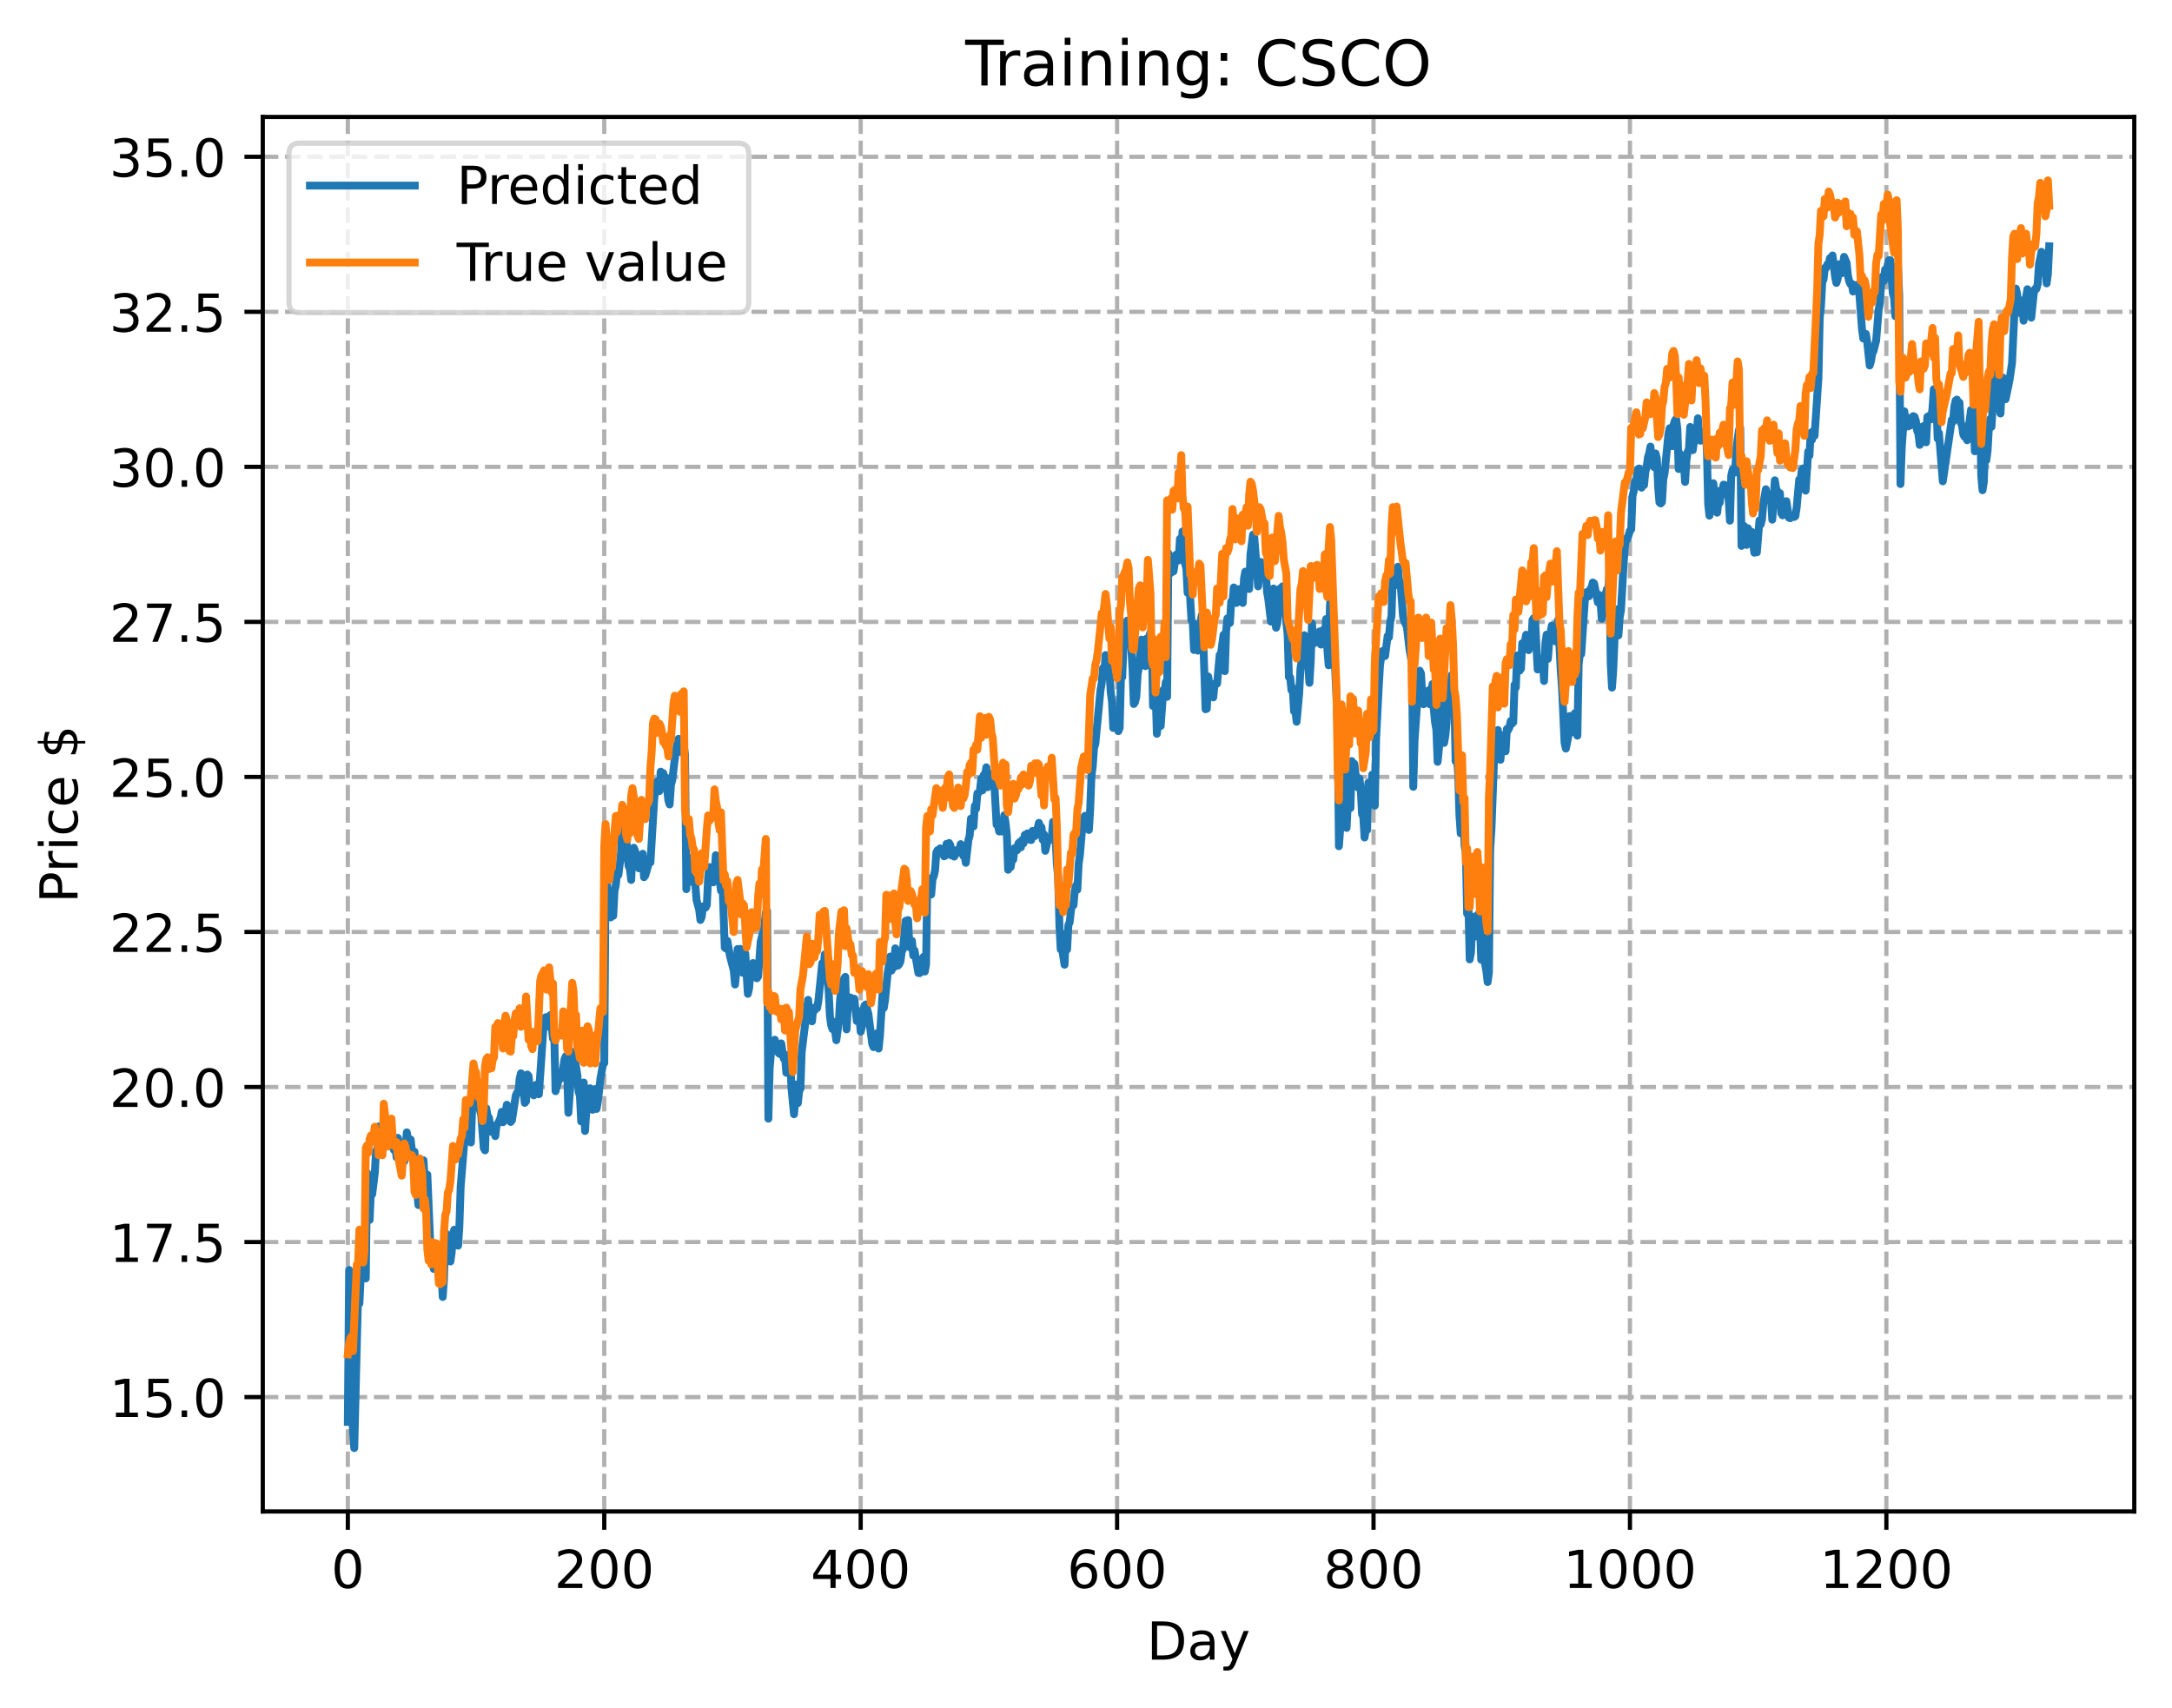 <?xml version="1.0" encoding="utf-8" standalone="no"?>
<!DOCTYPE svg PUBLIC "-//W3C//DTD SVG 1.1//EN"
  "http://www.w3.org/Graphics/SVG/1.1/DTD/svg11.dtd">
<!-- Created with matplotlib (https://matplotlib.org/) -->
<svg height="325.986pt" version="1.1" viewBox="0 0 414.464 325.986" width="414.464pt" xmlns="http://www.w3.org/2000/svg" xmlns:xlink="http://www.w3.org/1999/xlink">
 <defs>
  <style type="text/css">
*{stroke-linecap:butt;stroke-linejoin:round;}
  </style>
 </defs>
 <g id="figure_1">
  <g id="patch_1">
   <path d="M 0 325.986 
L 414.464 325.986 
L 414.464 0 
L 0 0 
z
" style="fill:#ffffff;"/>
  </g>
  <g id="axes_1">
   <g id="patch_2">
    <path d="M 50.144 288.43 
L 407.264 288.43 
L 407.264 22.318 
L 50.144 22.318 
z
" style="fill:#ffffff;"/>
   </g>
   <g id="matplotlib.axis_1">
    <g id="xtick_1">
     <g id="line2d_1">
      <path clip-path="url(#p3f8fdf64c3)" d="M 66.376 288.43 
L 66.376 22.318 
" style="fill:none;stroke:#b0b0b0;stroke-dasharray:2.96,1.28;stroke-dashoffset:0;stroke-width:0.8;"/>
     </g>
     <g id="line2d_2">
      <defs>
       <path d="M 0 0 
L 0 3.5 
" id="mf43827c6c8" style="stroke:#000000;stroke-width:0.8;"/>
      </defs>
      <g>
       <use style="stroke:#000000;stroke-width:0.8;" x="66.376" xlink:href="#mf43827c6c8" y="288.43"/>
      </g>
     </g>
     <g id="text_1">
      <!-- 0 -->
      <defs>
       <path d="M 31.781 66.406 
Q 24.172 66.406 20.328 58.906 
Q 16.5 51.422 16.5 36.375 
Q 16.5 21.391 20.328 13.891 
Q 24.172 6.391 31.781 6.391 
Q 39.453 6.391 43.281 13.891 
Q 47.125 21.391 47.125 36.375 
Q 47.125 51.422 43.281 58.906 
Q 39.453 66.406 31.781 66.406 
z
M 31.781 74.219 
Q 44.047 74.219 50.516 64.516 
Q 56.984 54.828 56.984 36.375 
Q 56.984 17.969 50.516 8.266 
Q 44.047 -1.422 31.781 -1.422 
Q 19.531 -1.422 13.062 8.266 
Q 6.594 17.969 6.594 36.375 
Q 6.594 54.828 13.062 64.516 
Q 19.531 74.219 31.781 74.219 
z
" id="DejaVuSans-48"/>
      </defs>
      <g transform="translate(63.195 303.029)scale(0.1 -0.1)">
       <use xlink:href="#DejaVuSans-48"/>
      </g>
     </g>
    </g>
    <g id="xtick_2">
     <g id="line2d_3">
      <path clip-path="url(#p3f8fdf64c3)" d="M 115.307 288.43 
L 115.307 22.318 
" style="fill:none;stroke:#b0b0b0;stroke-dasharray:2.96,1.28;stroke-dashoffset:0;stroke-width:0.8;"/>
     </g>
     <g id="line2d_4">
      <g>
       <use style="stroke:#000000;stroke-width:0.8;" x="115.307" xlink:href="#mf43827c6c8" y="288.43"/>
      </g>
     </g>
     <g id="text_2">
      <!-- 200 -->
      <defs>
       <path d="M 19.188 8.297 
L 53.609 8.297 
L 53.609 0 
L 7.328 0 
L 7.328 8.297 
Q 12.938 14.109 22.625 23.891 
Q 32.328 33.688 34.812 36.531 
Q 39.547 41.844 41.422 45.531 
Q 43.312 49.219 43.312 52.781 
Q 43.312 58.594 39.234 62.25 
Q 35.156 65.922 28.609 65.922 
Q 23.969 65.922 18.812 64.312 
Q 13.672 62.703 7.812 59.422 
L 7.812 69.391 
Q 13.766 71.781 18.938 73 
Q 24.125 74.219 28.422 74.219 
Q 39.75 74.219 46.484 68.547 
Q 53.219 62.891 53.219 53.422 
Q 53.219 48.922 51.531 44.891 
Q 49.859 40.875 45.406 35.406 
Q 44.188 33.984 37.641 27.219 
Q 31.109 20.453 19.188 8.297 
z
" id="DejaVuSans-50"/>
      </defs>
      <g transform="translate(105.763 303.029)scale(0.1 -0.1)">
       <use xlink:href="#DejaVuSans-50"/>
       <use x="63.623" xlink:href="#DejaVuSans-48"/>
       <use x="127.246" xlink:href="#DejaVuSans-48"/>
      </g>
     </g>
    </g>
    <g id="xtick_3">
     <g id="line2d_5">
      <path clip-path="url(#p3f8fdf64c3)" d="M 164.238 288.43 
L 164.238 22.318 
" style="fill:none;stroke:#b0b0b0;stroke-dasharray:2.96,1.28;stroke-dashoffset:0;stroke-width:0.8;"/>
     </g>
     <g id="line2d_6">
      <g>
       <use style="stroke:#000000;stroke-width:0.8;" x="164.238" xlink:href="#mf43827c6c8" y="288.43"/>
      </g>
     </g>
     <g id="text_3">
      <!-- 400 -->
      <defs>
       <path d="M 37.797 64.312 
L 12.891 25.391 
L 37.797 25.391 
z
M 35.203 72.906 
L 47.609 72.906 
L 47.609 25.391 
L 58.016 25.391 
L 58.016 17.188 
L 47.609 17.188 
L 47.609 0 
L 37.797 0 
L 37.797 17.188 
L 4.891 17.188 
L 4.891 26.703 
z
" id="DejaVuSans-52"/>
      </defs>
      <g transform="translate(154.694 303.029)scale(0.1 -0.1)">
       <use xlink:href="#DejaVuSans-52"/>
       <use x="63.623" xlink:href="#DejaVuSans-48"/>
       <use x="127.246" xlink:href="#DejaVuSans-48"/>
      </g>
     </g>
    </g>
    <g id="xtick_4">
     <g id="line2d_7">
      <path clip-path="url(#p3f8fdf64c3)" d="M 213.168 288.43 
L 213.168 22.318 
" style="fill:none;stroke:#b0b0b0;stroke-dasharray:2.96,1.28;stroke-dashoffset:0;stroke-width:0.8;"/>
     </g>
     <g id="line2d_8">
      <g>
       <use style="stroke:#000000;stroke-width:0.8;" x="213.168" xlink:href="#mf43827c6c8" y="288.43"/>
      </g>
     </g>
     <g id="text_4">
      <!-- 600 -->
      <defs>
       <path d="M 33.016 40.375 
Q 26.375 40.375 22.484 35.828 
Q 18.609 31.297 18.609 23.391 
Q 18.609 15.531 22.484 10.953 
Q 26.375 6.391 33.016 6.391 
Q 39.656 6.391 43.531 10.953 
Q 47.406 15.531 47.406 23.391 
Q 47.406 31.297 43.531 35.828 
Q 39.656 40.375 33.016 40.375 
z
M 52.594 71.297 
L 52.594 62.312 
Q 48.875 64.062 45.094 64.984 
Q 41.312 65.922 37.594 65.922 
Q 27.828 65.922 22.672 59.328 
Q 17.531 52.734 16.797 39.406 
Q 19.672 43.656 24.016 45.922 
Q 28.375 48.188 33.594 48.188 
Q 44.578 48.188 50.953 41.516 
Q 57.328 34.859 57.328 23.391 
Q 57.328 12.156 50.688 5.359 
Q 44.047 -1.422 33.016 -1.422 
Q 20.359 -1.422 13.672 8.266 
Q 6.984 17.969 6.984 36.375 
Q 6.984 53.656 15.188 63.938 
Q 23.391 74.219 37.203 74.219 
Q 40.922 74.219 44.703 73.484 
Q 48.484 72.75 52.594 71.297 
z
" id="DejaVuSans-54"/>
      </defs>
      <g transform="translate(203.625 303.029)scale(0.1 -0.1)">
       <use xlink:href="#DejaVuSans-54"/>
       <use x="63.623" xlink:href="#DejaVuSans-48"/>
       <use x="127.246" xlink:href="#DejaVuSans-48"/>
      </g>
     </g>
    </g>
    <g id="xtick_5">
     <g id="line2d_9">
      <path clip-path="url(#p3f8fdf64c3)" d="M 262.099 288.43 
L 262.099 22.318 
" style="fill:none;stroke:#b0b0b0;stroke-dasharray:2.96,1.28;stroke-dashoffset:0;stroke-width:0.8;"/>
     </g>
     <g id="line2d_10">
      <g>
       <use style="stroke:#000000;stroke-width:0.8;" x="262.099" xlink:href="#mf43827c6c8" y="288.43"/>
      </g>
     </g>
     <g id="text_5">
      <!-- 800 -->
      <defs>
       <path d="M 31.781 34.625 
Q 24.75 34.625 20.719 30.859 
Q 16.703 27.094 16.703 20.516 
Q 16.703 13.922 20.719 10.156 
Q 24.75 6.391 31.781 6.391 
Q 38.812 6.391 42.859 10.172 
Q 46.922 13.969 46.922 20.516 
Q 46.922 27.094 42.891 30.859 
Q 38.875 34.625 31.781 34.625 
z
M 21.922 38.812 
Q 15.578 40.375 12.031 44.719 
Q 8.5 49.078 8.5 55.328 
Q 8.5 64.062 14.719 69.141 
Q 20.953 74.219 31.781 74.219 
Q 42.672 74.219 48.875 69.141 
Q 55.078 64.062 55.078 55.328 
Q 55.078 49.078 51.531 44.719 
Q 48 40.375 41.703 38.812 
Q 48.828 37.156 52.797 32.312 
Q 56.781 27.484 56.781 20.516 
Q 56.781 9.906 50.312 4.234 
Q 43.844 -1.422 31.781 -1.422 
Q 19.734 -1.422 13.25 4.234 
Q 6.781 9.906 6.781 20.516 
Q 6.781 27.484 10.781 32.312 
Q 14.797 37.156 21.922 38.812 
z
M 18.312 54.391 
Q 18.312 48.734 21.844 45.562 
Q 25.391 42.391 31.781 42.391 
Q 38.141 42.391 41.719 45.562 
Q 45.312 48.734 45.312 54.391 
Q 45.312 60.062 41.719 63.234 
Q 38.141 66.406 31.781 66.406 
Q 25.391 66.406 21.844 63.234 
Q 18.312 60.062 18.312 54.391 
z
" id="DejaVuSans-56"/>
      </defs>
      <g transform="translate(252.555 303.029)scale(0.1 -0.1)">
       <use xlink:href="#DejaVuSans-56"/>
       <use x="63.623" xlink:href="#DejaVuSans-48"/>
       <use x="127.246" xlink:href="#DejaVuSans-48"/>
      </g>
     </g>
    </g>
    <g id="xtick_6">
     <g id="line2d_11">
      <path clip-path="url(#p3f8fdf64c3)" d="M 311.029 288.43 
L 311.029 22.318 
" style="fill:none;stroke:#b0b0b0;stroke-dasharray:2.96,1.28;stroke-dashoffset:0;stroke-width:0.8;"/>
     </g>
     <g id="line2d_12">
      <g>
       <use style="stroke:#000000;stroke-width:0.8;" x="311.029" xlink:href="#mf43827c6c8" y="288.43"/>
      </g>
     </g>
     <g id="text_6">
      <!-- 1000 -->
      <defs>
       <path d="M 12.406 8.297 
L 28.516 8.297 
L 28.516 63.922 
L 10.984 60.406 
L 10.984 69.391 
L 28.422 72.906 
L 38.281 72.906 
L 38.281 8.297 
L 54.391 8.297 
L 54.391 0 
L 12.406 0 
z
" id="DejaVuSans-49"/>
      </defs>
      <g transform="translate(298.304 303.029)scale(0.1 -0.1)">
       <use xlink:href="#DejaVuSans-49"/>
       <use x="63.623" xlink:href="#DejaVuSans-48"/>
       <use x="127.246" xlink:href="#DejaVuSans-48"/>
       <use x="190.869" xlink:href="#DejaVuSans-48"/>
      </g>
     </g>
    </g>
    <g id="xtick_7">
     <g id="line2d_13">
      <path clip-path="url(#p3f8fdf64c3)" d="M 359.96 288.43 
L 359.96 22.318 
" style="fill:none;stroke:#b0b0b0;stroke-dasharray:2.96,1.28;stroke-dashoffset:0;stroke-width:0.8;"/>
     </g>
     <g id="line2d_14">
      <g>
       <use style="stroke:#000000;stroke-width:0.8;" x="359.96" xlink:href="#mf43827c6c8" y="288.43"/>
      </g>
     </g>
     <g id="text_7">
      <!-- 1200 -->
      <g transform="translate(347.235 303.029)scale(0.1 -0.1)">
       <use xlink:href="#DejaVuSans-49"/>
       <use x="63.623" xlink:href="#DejaVuSans-50"/>
       <use x="127.246" xlink:href="#DejaVuSans-48"/>
       <use x="190.869" xlink:href="#DejaVuSans-48"/>
      </g>
     </g>
    </g>
    <g id="text_8">
     <!-- Day -->
     <defs>
      <path d="M 19.672 64.797 
L 19.672 8.109 
L 31.594 8.109 
Q 46.688 8.109 53.688 14.938 
Q 60.688 21.781 60.688 36.531 
Q 60.688 51.172 53.688 57.984 
Q 46.688 64.797 31.594 64.797 
z
M 9.812 72.906 
L 30.078 72.906 
Q 51.266 72.906 61.172 64.094 
Q 71.094 55.281 71.094 36.531 
Q 71.094 17.672 61.125 8.828 
Q 51.172 0 30.078 0 
L 9.812 0 
z
" id="DejaVuSans-68"/>
      <path d="M 34.281 27.484 
Q 23.391 27.484 19.188 25 
Q 14.984 22.516 14.984 16.5 
Q 14.984 11.719 18.141 8.906 
Q 21.297 6.109 26.703 6.109 
Q 34.188 6.109 38.703 11.406 
Q 43.219 16.703 43.219 25.484 
L 43.219 27.484 
z
M 52.203 31.203 
L 52.203 0 
L 43.219 0 
L 43.219 8.297 
Q 40.141 3.328 35.547 0.953 
Q 30.953 -1.422 24.312 -1.422 
Q 15.922 -1.422 10.953 3.297 
Q 6 8.016 6 15.922 
Q 6 25.141 12.172 29.828 
Q 18.359 34.516 30.609 34.516 
L 43.219 34.516 
L 43.219 35.406 
Q 43.219 41.609 39.141 45 
Q 35.062 48.391 27.688 48.391 
Q 23 48.391 18.547 47.266 
Q 14.109 46.141 10.016 43.891 
L 10.016 52.203 
Q 14.938 54.109 19.578 55.047 
Q 24.219 56 28.609 56 
Q 40.484 56 46.344 49.844 
Q 52.203 43.703 52.203 31.203 
z
" id="DejaVuSans-97"/>
      <path d="M 32.172 -5.078 
Q 28.375 -14.844 24.75 -17.812 
Q 21.141 -20.797 15.094 -20.797 
L 7.906 -20.797 
L 7.906 -13.281 
L 13.188 -13.281 
Q 16.891 -13.281 18.938 -11.516 
Q 21 -9.766 23.484 -3.219 
L 25.094 0.875 
L 2.984 54.688 
L 12.5 54.688 
L 29.594 11.922 
L 46.688 54.688 
L 56.203 54.688 
z
" id="DejaVuSans-121"/>
     </defs>
     <g transform="translate(218.83 316.707)scale(0.1 -0.1)">
      <use xlink:href="#DejaVuSans-68"/>
      <use x="77.002" xlink:href="#DejaVuSans-97"/>
      <use x="138.281" xlink:href="#DejaVuSans-121"/>
     </g>
    </g>
   </g>
   <g id="matplotlib.axis_2">
    <g id="ytick_1">
     <g id="line2d_15">
      <path clip-path="url(#p3f8fdf64c3)" d="M 50.144 266.6 
L 407.264 266.6 
" style="fill:none;stroke:#b0b0b0;stroke-dasharray:2.96,1.28;stroke-dashoffset:0;stroke-width:0.8;"/>
     </g>
     <g id="line2d_16">
      <defs>
       <path d="M 0 0 
L -3.5 0 
" id="m744477c9b1" style="stroke:#000000;stroke-width:0.8;"/>
      </defs>
      <g>
       <use style="stroke:#000000;stroke-width:0.8;" x="50.144" xlink:href="#m744477c9b1" y="266.6"/>
      </g>
     </g>
     <g id="text_9">
      <!-- 15.0 -->
      <defs>
       <path d="M 10.797 72.906 
L 49.516 72.906 
L 49.516 64.594 
L 19.828 64.594 
L 19.828 46.734 
Q 21.969 47.469 24.109 47.828 
Q 26.266 48.188 28.422 48.188 
Q 40.625 48.188 47.75 41.5 
Q 54.891 34.812 54.891 23.391 
Q 54.891 11.625 47.562 5.094 
Q 40.234 -1.422 26.906 -1.422 
Q 22.312 -1.422 17.547 -0.641 
Q 12.797 0.141 7.719 1.703 
L 7.719 11.625 
Q 12.109 9.234 16.797 8.062 
Q 21.484 6.891 26.703 6.891 
Q 35.156 6.891 40.078 11.328 
Q 45.016 15.766 45.016 23.391 
Q 45.016 31 40.078 35.438 
Q 35.156 39.891 26.703 39.891 
Q 22.75 39.891 18.812 39.016 
Q 14.891 38.141 10.797 36.281 
z
" id="DejaVuSans-53"/>
       <path d="M 10.688 12.406 
L 21 12.406 
L 21 0 
L 10.688 0 
z
" id="DejaVuSans-46"/>
      </defs>
      <g transform="translate(20.878 270.4)scale(0.1 -0.1)">
       <use xlink:href="#DejaVuSans-49"/>
       <use x="63.623" xlink:href="#DejaVuSans-53"/>
       <use x="127.246" xlink:href="#DejaVuSans-46"/>
       <use x="159.033" xlink:href="#DejaVuSans-48"/>
      </g>
     </g>
    </g>
    <g id="ytick_2">
     <g id="line2d_17">
      <path clip-path="url(#p3f8fdf64c3)" d="M 50.144 237.015 
L 407.264 237.015 
" style="fill:none;stroke:#b0b0b0;stroke-dasharray:2.96,1.28;stroke-dashoffset:0;stroke-width:0.8;"/>
     </g>
     <g id="line2d_18">
      <g>
       <use style="stroke:#000000;stroke-width:0.8;" x="50.144" xlink:href="#m744477c9b1" y="237.015"/>
      </g>
     </g>
     <g id="text_10">
      <!-- 17.5 -->
      <defs>
       <path d="M 8.203 72.906 
L 55.078 72.906 
L 55.078 68.703 
L 28.609 0 
L 18.312 0 
L 43.219 64.594 
L 8.203 64.594 
z
" id="DejaVuSans-55"/>
      </defs>
      <g transform="translate(20.878 240.814)scale(0.1 -0.1)">
       <use xlink:href="#DejaVuSans-49"/>
       <use x="63.623" xlink:href="#DejaVuSans-55"/>
       <use x="127.246" xlink:href="#DejaVuSans-46"/>
       <use x="159.033" xlink:href="#DejaVuSans-53"/>
      </g>
     </g>
    </g>
    <g id="ytick_3">
     <g id="line2d_19">
      <path clip-path="url(#p3f8fdf64c3)" d="M 50.144 207.43 
L 407.264 207.43 
" style="fill:none;stroke:#b0b0b0;stroke-dasharray:2.96,1.28;stroke-dashoffset:0;stroke-width:0.8;"/>
     </g>
     <g id="line2d_20">
      <g>
       <use style="stroke:#000000;stroke-width:0.8;" x="50.144" xlink:href="#m744477c9b1" y="207.43"/>
      </g>
     </g>
     <g id="text_11">
      <!-- 20.0 -->
      <g transform="translate(20.878 211.229)scale(0.1 -0.1)">
       <use xlink:href="#DejaVuSans-50"/>
       <use x="63.623" xlink:href="#DejaVuSans-48"/>
       <use x="127.246" xlink:href="#DejaVuSans-46"/>
       <use x="159.033" xlink:href="#DejaVuSans-48"/>
      </g>
     </g>
    </g>
    <g id="ytick_4">
     <g id="line2d_21">
      <path clip-path="url(#p3f8fdf64c3)" d="M 50.144 177.844 
L 407.264 177.844 
" style="fill:none;stroke:#b0b0b0;stroke-dasharray:2.96,1.28;stroke-dashoffset:0;stroke-width:0.8;"/>
     </g>
     <g id="line2d_22">
      <g>
       <use style="stroke:#000000;stroke-width:0.8;" x="50.144" xlink:href="#m744477c9b1" y="177.844"/>
      </g>
     </g>
     <g id="text_12">
      <!-- 22.5 -->
      <g transform="translate(20.878 181.643)scale(0.1 -0.1)">
       <use xlink:href="#DejaVuSans-50"/>
       <use x="63.623" xlink:href="#DejaVuSans-50"/>
       <use x="127.246" xlink:href="#DejaVuSans-46"/>
       <use x="159.033" xlink:href="#DejaVuSans-53"/>
      </g>
     </g>
    </g>
    <g id="ytick_5">
     <g id="line2d_23">
      <path clip-path="url(#p3f8fdf64c3)" d="M 50.144 148.259 
L 407.264 148.259 
" style="fill:none;stroke:#b0b0b0;stroke-dasharray:2.96,1.28;stroke-dashoffset:0;stroke-width:0.8;"/>
     </g>
     <g id="line2d_24">
      <g>
       <use style="stroke:#000000;stroke-width:0.8;" x="50.144" xlink:href="#m744477c9b1" y="148.259"/>
      </g>
     </g>
     <g id="text_13">
      <!-- 25.0 -->
      <g transform="translate(20.878 152.058)scale(0.1 -0.1)">
       <use xlink:href="#DejaVuSans-50"/>
       <use x="63.623" xlink:href="#DejaVuSans-53"/>
       <use x="127.246" xlink:href="#DejaVuSans-46"/>
       <use x="159.033" xlink:href="#DejaVuSans-48"/>
      </g>
     </g>
    </g>
    <g id="ytick_6">
     <g id="line2d_25">
      <path clip-path="url(#p3f8fdf64c3)" d="M 50.144 118.673 
L 407.264 118.673 
" style="fill:none;stroke:#b0b0b0;stroke-dasharray:2.96,1.28;stroke-dashoffset:0;stroke-width:0.8;"/>
     </g>
     <g id="line2d_26">
      <g>
       <use style="stroke:#000000;stroke-width:0.8;" x="50.144" xlink:href="#m744477c9b1" y="118.673"/>
      </g>
     </g>
     <g id="text_14">
      <!-- 27.5 -->
      <g transform="translate(20.878 122.473)scale(0.1 -0.1)">
       <use xlink:href="#DejaVuSans-50"/>
       <use x="63.623" xlink:href="#DejaVuSans-55"/>
       <use x="127.246" xlink:href="#DejaVuSans-46"/>
       <use x="159.033" xlink:href="#DejaVuSans-53"/>
      </g>
     </g>
    </g>
    <g id="ytick_7">
     <g id="line2d_27">
      <path clip-path="url(#p3f8fdf64c3)" d="M 50.144 89.088 
L 407.264 89.088 
" style="fill:none;stroke:#b0b0b0;stroke-dasharray:2.96,1.28;stroke-dashoffset:0;stroke-width:0.8;"/>
     </g>
     <g id="line2d_28">
      <g>
       <use style="stroke:#000000;stroke-width:0.8;" x="50.144" xlink:href="#m744477c9b1" y="89.088"/>
      </g>
     </g>
     <g id="text_15">
      <!-- 30.0 -->
      <defs>
       <path d="M 40.578 39.312 
Q 47.656 37.797 51.625 33 
Q 55.609 28.219 55.609 21.188 
Q 55.609 10.406 48.188 4.484 
Q 40.766 -1.422 27.094 -1.422 
Q 22.516 -1.422 17.656 -0.516 
Q 12.797 0.391 7.625 2.203 
L 7.625 11.719 
Q 11.719 9.328 16.594 8.109 
Q 21.484 6.891 26.812 6.891 
Q 36.078 6.891 40.938 10.547 
Q 45.797 14.203 45.797 21.188 
Q 45.797 27.641 41.281 31.266 
Q 36.766 34.906 28.719 34.906 
L 20.219 34.906 
L 20.219 43.016 
L 29.109 43.016 
Q 36.375 43.016 40.234 45.922 
Q 44.094 48.828 44.094 54.297 
Q 44.094 59.906 40.109 62.906 
Q 36.141 65.922 28.719 65.922 
Q 24.656 65.922 20.016 65.031 
Q 15.375 64.156 9.812 62.312 
L 9.812 71.094 
Q 15.438 72.656 20.344 73.438 
Q 25.25 74.219 29.594 74.219 
Q 40.828 74.219 47.359 69.109 
Q 53.906 64.016 53.906 55.328 
Q 53.906 49.266 50.438 45.094 
Q 46.969 40.922 40.578 39.312 
z
" id="DejaVuSans-51"/>
      </defs>
      <g transform="translate(20.878 92.887)scale(0.1 -0.1)">
       <use xlink:href="#DejaVuSans-51"/>
       <use x="63.623" xlink:href="#DejaVuSans-48"/>
       <use x="127.246" xlink:href="#DejaVuSans-46"/>
       <use x="159.033" xlink:href="#DejaVuSans-48"/>
      </g>
     </g>
    </g>
    <g id="ytick_8">
     <g id="line2d_29">
      <path clip-path="url(#p3f8fdf64c3)" d="M 50.144 59.503 
L 407.264 59.503 
" style="fill:none;stroke:#b0b0b0;stroke-dasharray:2.96,1.28;stroke-dashoffset:0;stroke-width:0.8;"/>
     </g>
     <g id="line2d_30">
      <g>
       <use style="stroke:#000000;stroke-width:0.8;" x="50.144" xlink:href="#m744477c9b1" y="59.503"/>
      </g>
     </g>
     <g id="text_16">
      <!-- 32.5 -->
      <g transform="translate(20.878 63.302)scale(0.1 -0.1)">
       <use xlink:href="#DejaVuSans-51"/>
       <use x="63.623" xlink:href="#DejaVuSans-50"/>
       <use x="127.246" xlink:href="#DejaVuSans-46"/>
       <use x="159.033" xlink:href="#DejaVuSans-53"/>
      </g>
     </g>
    </g>
    <g id="ytick_9">
     <g id="line2d_31">
      <path clip-path="url(#p3f8fdf64c3)" d="M 50.144 29.917 
L 407.264 29.917 
" style="fill:none;stroke:#b0b0b0;stroke-dasharray:2.96,1.28;stroke-dashoffset:0;stroke-width:0.8;"/>
     </g>
     <g id="line2d_32">
      <g>
       <use style="stroke:#000000;stroke-width:0.8;" x="50.144" xlink:href="#m744477c9b1" y="29.917"/>
      </g>
     </g>
     <g id="text_17">
      <!-- 35.0 -->
      <g transform="translate(20.878 33.716)scale(0.1 -0.1)">
       <use xlink:href="#DejaVuSans-51"/>
       <use x="63.623" xlink:href="#DejaVuSans-53"/>
       <use x="127.246" xlink:href="#DejaVuSans-46"/>
       <use x="159.033" xlink:href="#DejaVuSans-48"/>
      </g>
     </g>
    </g>
    <g id="text_18">
     <!-- Price $ -->
     <defs>
      <path d="M 19.672 64.797 
L 19.672 37.406 
L 32.078 37.406 
Q 38.969 37.406 42.719 40.969 
Q 46.484 44.531 46.484 51.125 
Q 46.484 57.672 42.719 61.234 
Q 38.969 64.797 32.078 64.797 
z
M 9.812 72.906 
L 32.078 72.906 
Q 44.344 72.906 50.609 67.359 
Q 56.891 61.812 56.891 51.125 
Q 56.891 40.328 50.609 34.812 
Q 44.344 29.297 32.078 29.297 
L 19.672 29.297 
L 19.672 0 
L 9.812 0 
z
" id="DejaVuSans-80"/>
      <path d="M 41.109 46.297 
Q 39.594 47.172 37.812 47.578 
Q 36.031 48 33.891 48 
Q 26.266 48 22.188 43.047 
Q 18.109 38.094 18.109 28.812 
L 18.109 0 
L 9.078 0 
L 9.078 54.688 
L 18.109 54.688 
L 18.109 46.188 
Q 20.953 51.172 25.484 53.578 
Q 30.031 56 36.531 56 
Q 37.453 56 38.578 55.875 
Q 39.703 55.766 41.062 55.516 
z
" id="DejaVuSans-114"/>
      <path d="M 9.422 54.688 
L 18.406 54.688 
L 18.406 0 
L 9.422 0 
z
M 9.422 75.984 
L 18.406 75.984 
L 18.406 64.594 
L 9.422 64.594 
z
" id="DejaVuSans-105"/>
      <path d="M 48.781 52.594 
L 48.781 44.188 
Q 44.969 46.297 41.141 47.344 
Q 37.312 48.391 33.406 48.391 
Q 24.656 48.391 19.812 42.844 
Q 14.984 37.312 14.984 27.297 
Q 14.984 17.281 19.812 11.734 
Q 24.656 6.203 33.406 6.203 
Q 37.312 6.203 41.141 7.25 
Q 44.969 8.297 48.781 10.406 
L 48.781 2.094 
Q 45.016 0.344 40.984 -0.531 
Q 36.969 -1.422 32.422 -1.422 
Q 20.062 -1.422 12.781 6.344 
Q 5.516 14.109 5.516 27.297 
Q 5.516 40.672 12.859 48.328 
Q 20.219 56 33.016 56 
Q 37.156 56 41.109 55.141 
Q 45.062 54.297 48.781 52.594 
z
" id="DejaVuSans-99"/>
      <path d="M 56.203 29.594 
L 56.203 25.203 
L 14.891 25.203 
Q 15.484 15.922 20.484 11.062 
Q 25.484 6.203 34.422 6.203 
Q 39.594 6.203 44.453 7.469 
Q 49.312 8.734 54.109 11.281 
L 54.109 2.781 
Q 49.266 0.734 44.188 -0.344 
Q 39.109 -1.422 33.891 -1.422 
Q 20.797 -1.422 13.156 6.188 
Q 5.516 13.812 5.516 26.812 
Q 5.516 40.234 12.766 48.109 
Q 20.016 56 32.328 56 
Q 43.359 56 49.781 48.891 
Q 56.203 41.797 56.203 29.594 
z
M 47.219 32.234 
Q 47.125 39.594 43.094 43.984 
Q 39.062 48.391 32.422 48.391 
Q 24.906 48.391 20.391 44.141 
Q 15.875 39.891 15.188 32.172 
z
" id="DejaVuSans-101"/>
      <path id="DejaVuSans-32"/>
      <path d="M 33.797 -14.703 
L 28.906 -14.703 
L 28.859 0 
Q 23.734 0.094 18.609 1.188 
Q 13.484 2.297 8.297 4.5 
L 8.297 13.281 
Q 13.281 10.156 18.375 8.562 
Q 23.484 6.984 28.906 6.938 
L 28.906 29.203 
Q 18.109 30.953 13.203 35.156 
Q 8.297 39.359 8.297 46.688 
Q 8.297 54.641 13.625 59.219 
Q 18.953 63.812 28.906 64.5 
L 28.906 75.984 
L 33.797 75.984 
L 33.797 64.656 
Q 38.328 64.453 42.578 63.688 
Q 46.828 62.938 50.875 61.625 
L 50.875 53.078 
Q 46.828 55.125 42.547 56.25 
Q 38.281 57.375 33.797 57.562 
L 33.797 36.719 
Q 44.875 35.016 50.094 30.609 
Q 55.328 26.219 55.328 18.609 
Q 55.328 10.359 49.781 5.594 
Q 44.234 0.828 33.797 0.094 
z
M 28.906 37.594 
L 28.906 57.625 
Q 23.25 56.984 20.266 54.391 
Q 17.281 51.812 17.281 47.516 
Q 17.281 43.312 20.031 40.969 
Q 22.797 38.625 28.906 37.594 
z
M 33.797 28.219 
L 33.797 7.078 
Q 39.984 7.906 43.141 10.594 
Q 46.297 13.281 46.297 17.672 
Q 46.297 21.969 43.281 24.5 
Q 40.281 27.047 33.797 28.219 
z
" id="DejaVuSans-36"/>
     </defs>
     <g transform="translate(14.798 172.342)rotate(-90)scale(0.1 -0.1)">
      <use xlink:href="#DejaVuSans-80"/>
      <use x="58.553" xlink:href="#DejaVuSans-114"/>
      <use x="99.666" xlink:href="#DejaVuSans-105"/>
      <use x="127.449" xlink:href="#DejaVuSans-99"/>
      <use x="182.43" xlink:href="#DejaVuSans-101"/>
      <use x="243.953" xlink:href="#DejaVuSans-32"/>
      <use x="275.74" xlink:href="#DejaVuSans-36"/>
     </g>
    </g>
   </g>
   <g id="line2d_33">
    <path clip-path="url(#p3f8fdf64c3)" d="M 66.376 271.336 
L 66.621 242.352 
L 67.11 267.091 
L 67.355 273.098 
L 67.6 276.334 
L 68.089 256.512 
L 68.334 247.148 
L 68.578 248.746 
L 68.823 243.943 
L 69.068 242.973 
L 69.312 241.527 
L 69.557 243.699 
L 69.802 243.961 
L 70.046 223.812 
L 70.291 230.709 
L 70.536 232.793 
L 70.78 227.25 
L 71.025 227.895 
L 71.514 223.867 
L 71.759 219.664 
L 72.003 219.521 
L 72.248 214.957 
L 72.493 217.259 
L 72.737 218.068 
L 72.982 219.392 
L 73.227 218.318 
L 73.471 213.569 
L 73.716 214.354 
L 73.961 217.355 
L 74.205 216.686 
L 74.45 217.4 
L 74.695 217.113 
L 74.939 218.875 
L 75.184 219.462 
L 75.429 218.826 
L 75.673 220.843 
L 75.918 217.132 
L 76.407 219.142 
L 76.652 218.159 
L 76.897 219.251 
L 77.141 221.653 
L 77.631 216.082 
L 77.875 217.774 
L 78.12 220.436 
L 78.364 217.45 
L 78.854 221.761 
L 79.098 219.779 
L 79.588 227.215 
L 79.832 229.96 
L 80.077 228.706 
L 80.322 222.777 
L 80.566 222.409 
L 80.811 221.413 
L 81.056 225.253 
L 81.3 227.181 
L 81.545 224.155 
L 82.034 235.749 
L 82.279 240.599 
L 82.524 237.656 
L 82.768 242.15 
L 83.013 239.978 
L 83.258 241.797 
L 83.502 240.423 
L 83.991 244.665 
L 84.236 243.059 
L 84.481 247.499 
L 84.725 244.022 
L 84.97 235.228 
L 85.215 236.283 
L 85.459 239.714 
L 85.704 238.943 
L 85.949 240.729 
L 86.193 238.995 
L 86.438 235.35 
L 86.683 234.664 
L 86.927 234.827 
L 87.417 237.713 
L 87.661 233.948 
L 87.906 226.381 
L 88.64 217.376 
L 88.885 216.388 
L 89.129 213.906 
L 89.374 214.665 
L 89.619 212.989 
L 89.863 218.017 
L 90.352 204.332 
L 90.597 204.811 
L 90.842 206.008 
L 91.086 206.273 
L 91.331 207.402 
L 91.576 211.848 
L 91.82 212.712 
L 92.31 219.083 
L 92.554 219.521 
L 92.799 211.499 
L 93.044 212.964 
L 93.288 213.239 
L 93.778 216.002 
L 94.022 215.368 
L 94.267 215.611 
L 94.512 216.808 
L 94.756 214.654 
L 95.001 214.434 
L 95.49 213.379 
L 95.735 212.165 
L 95.979 214.146 
L 96.224 213.873 
L 96.713 210.81 
L 96.958 211.151 
L 97.447 214.098 
L 97.692 213.783 
L 98.426 209.025 
L 98.671 208.496 
L 98.915 208.502 
L 99.16 205.857 
L 99.405 204.815 
L 99.649 207.282 
L 99.894 208.076 
L 100.139 210.461 
L 100.383 210.161 
L 100.628 205.047 
L 100.873 205.334 
L 101.117 208.098 
L 101.607 207.319 
L 101.851 209.024 
L 102.096 208.307 
L 102.34 206.988 
L 102.83 208.815 
L 103.808 194.573 
L 104.053 194.162 
L 104.298 194.083 
L 104.542 194.718 
L 104.787 195.923 
L 105.032 193.696 
L 105.521 198.197 
L 105.766 197.561 
L 106.01 208.228 
L 106.5 206.477 
L 106.744 205.119 
L 106.989 205.828 
L 107.234 205.317 
L 107.723 202.136 
L 107.967 201.559 
L 108.212 203.833 
L 108.457 212.363 
L 108.946 205.6 
L 109.191 200.705 
L 109.435 200.966 
L 109.68 201.937 
L 110.169 205.168 
L 110.414 208.325 
L 110.659 209.101 
L 110.903 214.006 
L 111.148 212.055 
L 111.393 206.577 
L 111.637 215.824 
L 111.882 211.899 
L 112.127 211.732 
L 112.616 207.675 
L 112.861 211.711 
L 113.105 211.766 
L 113.35 208.717 
L 113.595 207.816 
L 113.839 211.611 
L 114.084 210.207 
L 114.573 205.827 
L 115.062 203.121 
L 115.307 202.878 
L 115.552 168.088 
L 115.796 167.875 
L 116.041 171.649 
L 116.286 170.346 
L 116.53 175.078 
L 116.775 174.655 
L 117.02 174.765 
L 117.264 169.958 
L 117.509 168.94 
L 117.754 166.157 
L 117.998 166.982 
L 118.488 163.017 
L 118.732 158.362 
L 118.977 156.816 
L 119.222 157.188 
L 119.466 159.189 
L 119.711 163.199 
L 119.955 165.305 
L 120.2 165.818 
L 120.445 167.926 
L 120.689 162.72 
L 120.934 161.769 
L 121.179 162.323 
L 121.668 164.887 
L 121.913 165.702 
L 122.157 165.201 
L 122.402 165.346 
L 122.647 162.919 
L 122.891 167.396 
L 123.136 167.063 
L 123.625 165.372 
L 123.87 164.452 
L 124.115 164.582 
L 124.849 152.327 
L 125.338 149.192 
L 125.583 149.013 
L 125.827 150.962 
L 126.072 147.254 
L 126.316 147.863 
L 126.561 147.525 
L 126.806 149.059 
L 127.05 148.339 
L 127.54 152.762 
L 127.784 153.517 
L 128.029 149.801 
L 128.274 148.904 
L 128.763 144.817 
L 129.252 141.538 
L 129.497 140.979 
L 129.742 141.927 
L 129.986 143.501 
L 130.231 143.643 
L 130.476 142.273 
L 130.72 143.993 
L 130.965 169.682 
L 131.21 165.444 
L 131.454 165.176 
L 131.699 163.74 
L 131.943 166.176 
L 132.188 166.868 
L 132.433 168.52 
L 132.677 168.785 
L 132.922 171.791 
L 133.411 173.57 
L 133.656 175.561 
L 133.901 174.978 
L 134.145 172.964 
L 134.635 173.203 
L 134.879 172.706 
L 135.124 167.514 
L 135.369 165.463 
L 135.613 165.772 
L 135.858 166.718 
L 136.103 168.381 
L 136.347 166.601 
L 136.592 163.192 
L 136.837 165.072 
L 137.081 163.913 
L 137.326 167.904 
L 137.571 169.958 
L 137.815 167.287 
L 138.304 180.844 
L 138.549 181.022 
L 138.794 179.536 
L 139.283 182.401 
L 140.017 185.195 
L 140.262 187.875 
L 140.506 185.418 
L 140.751 181.101 
L 140.996 181.861 
L 141.24 181.063 
L 141.485 181.46 
L 141.73 185.635 
L 141.974 184.626 
L 142.219 181.972 
L 142.708 189.65 
L 142.953 188.57 
L 143.198 185.65 
L 143.442 186.554 
L 143.687 183.769 
L 143.931 184.073 
L 144.176 185.806 
L 144.421 186.687 
L 144.665 186.351 
L 145.155 179.677 
L 145.644 177.788 
L 145.889 176.574 
L 146.133 174.146 
L 146.378 173.844 
L 146.623 213.474 
L 146.867 203.882 
L 147.112 200.987 
L 147.357 199.52 
L 147.601 200.225 
L 147.846 198.402 
L 148.58 200.963 
L 148.825 201.139 
L 149.069 199.108 
L 149.559 202.009 
L 149.803 201.723 
L 150.048 204.713 
L 150.537 201.273 
L 150.782 202.082 
L 151.026 207.662 
L 151.516 212.629 
L 152.005 206.933 
L 152.25 210.513 
L 152.494 208.193 
L 152.739 207.746 
L 152.984 200.702 
L 154.207 190.794 
L 154.452 193.629 
L 154.696 192.788 
L 154.941 194.904 
L 155.186 192.318 
L 155.43 192.824 
L 155.675 192.493 
L 155.919 192.385 
L 156.164 190.982 
L 156.898 183.814 
L 157.143 184.898 
L 157.387 182.111 
L 157.632 182.472 
L 158.121 189.136 
L 158.366 193.918 
L 158.611 195.649 
L 158.855 196.39 
L 159.1 194.99 
L 159.589 198.506 
L 160.079 194.778 
L 160.323 190.568 
L 160.813 187.463 
L 161.057 186.746 
L 161.302 186.407 
L 161.546 196.441 
L 161.791 191.773 
L 162.036 191.221 
L 162.28 190.342 
L 162.525 191.061 
L 163.014 190.587 
L 163.504 194.86 
L 163.748 193.088 
L 163.993 194.162 
L 164.238 196.875 
L 164.482 195.86 
L 164.727 192.842 
L 164.972 191.893 
L 165.216 191.675 
L 165.706 193.47 
L 166.44 199.211 
L 166.684 199.823 
L 167.418 197.124 
L 167.663 200.099 
L 167.907 197.726 
L 168.397 189.763 
L 168.641 192.362 
L 168.886 190.814 
L 169.375 185.821 
L 169.865 182.539 
L 170.109 185.217 
L 170.354 184.725 
L 170.599 184.56 
L 170.843 180.965 
L 171.088 183.745 
L 171.333 184.275 
L 171.577 184.015 
L 171.822 183.475 
L 172.067 181.621 
L 172.311 181.123 
L 172.801 175.73 
L 173.29 175.577 
L 173.534 180.75 
L 173.779 180.443 
L 174.024 179.537 
L 174.268 182.352 
L 174.513 181.378 
L 175.247 185.671 
L 175.492 185.707 
L 175.736 183.694 
L 175.981 183.388 
L 176.226 182.587 
L 176.47 185.403 
L 176.715 184.029 
L 176.96 167.587 
L 177.204 167.612 
L 177.449 169.614 
L 177.694 170.691 
L 177.938 167.804 
L 178.183 167.228 
L 178.428 166.133 
L 178.672 162.678 
L 178.917 162.228 
L 179.162 162.275 
L 179.406 161.888 
L 179.651 162.111 
L 179.895 162.064 
L 180.14 163.415 
L 180.385 163.293 
L 180.629 161.023 
L 180.874 161.391 
L 181.119 160.867 
L 181.363 161.322 
L 181.608 163.257 
L 181.853 162.151 
L 182.097 163.465 
L 182.831 162.119 
L 183.076 162.293 
L 183.321 161.08 
L 183.81 163.329 
L 184.055 163.125 
L 184.299 164.657 
L 184.789 160.338 
L 185.033 159.442 
L 185.278 156.216 
L 185.767 157.714 
L 186.012 153.775 
L 186.256 154.346 
L 186.501 151.402 
L 186.746 151.274 
L 186.99 150.913 
L 187.235 148.598 
L 187.48 150.812 
L 187.724 147.874 
L 187.969 147.893 
L 188.214 146.42 
L 188.458 150.225 
L 188.703 149.019 
L 188.948 148.431 
L 189.192 148.536 
L 189.437 147.553 
L 189.682 148.506 
L 190.171 157.381 
L 190.416 157.432 
L 190.66 158.671 
L 190.905 158.416 
L 191.15 158.677 
L 191.394 158.235 
L 191.639 155.563 
L 191.883 157.069 
L 192.128 159.33 
L 192.373 165.978 
L 192.617 165.204 
L 192.862 165.484 
L 193.107 163.891 
L 193.351 164.03 
L 193.596 161.852 
L 193.841 162.334 
L 194.085 162.246 
L 194.33 160.96 
L 194.575 160.689 
L 194.819 161.694 
L 195.064 160.267 
L 195.309 160.932 
L 195.553 159.317 
L 195.798 159.808 
L 196.043 159.033 
L 196.287 159.42 
L 196.532 160.263 
L 196.777 160.306 
L 197.021 158.559 
L 197.51 159.537 
L 197.755 159.011 
L 198.244 157.023 
L 198.489 157.689 
L 198.734 157.85 
L 198.978 160.279 
L 199.223 159.222 
L 199.468 162.361 
L 199.957 160.204 
L 200.202 160.349 
L 200.446 159.795 
L 200.691 159.856 
L 200.936 156.827 
L 201.18 157.385 
L 201.425 160.031 
L 201.67 164.911 
L 201.914 167.294 
L 202.159 176.541 
L 202.404 181.184 
L 202.648 180.899 
L 203.138 184.097 
L 203.382 178.266 
L 203.627 181.196 
L 203.871 176.508 
L 204.116 176.01 
L 204.361 173.738 
L 204.605 172.652 
L 204.85 172.726 
L 205.095 169.913 
L 205.339 168.975 
L 205.584 169.767 
L 205.829 164.847 
L 206.073 163.136 
L 206.563 157.368 
L 206.807 156.057 
L 207.052 155.675 
L 207.297 157.905 
L 207.541 157.433 
L 207.786 158.38 
L 208.031 154.402 
L 208.275 148.038 
L 208.52 146.186 
L 208.765 142.7 
L 209.009 141.989 
L 209.988 131.801 
L 210.232 130.366 
L 210.477 127.479 
L 210.722 128.478 
L 210.966 125.004 
L 211.211 126.442 
L 211.456 126.857 
L 211.7 127.992 
L 211.945 132.073 
L 212.19 133.89 
L 212.434 138.917 
L 212.679 135.625 
L 212.924 138.11 
L 213.168 138.099 
L 213.413 139.525 
L 213.658 138.928 
L 213.902 129.113 
L 214.147 129.215 
L 214.392 122.853 
L 214.881 118.704 
L 215.126 118.427 
L 215.37 119.408 
L 215.615 119.431 
L 216.104 127.588 
L 216.349 134.342 
L 216.593 133.991 
L 216.838 132.936 
L 217.083 128.704 
L 217.327 127.366 
L 217.817 122.051 
L 218.551 127.117 
L 218.795 121.871 
L 219.04 123.489 
L 219.285 121.548 
L 219.529 120.632 
L 219.774 122.429 
L 220.019 134.735 
L 220.508 131.708 
L 220.753 140.034 
L 221.242 135.508 
L 221.486 138.54 
L 221.976 131.668 
L 222.22 132.118 
L 222.465 130.132 
L 222.71 132.981 
L 222.954 105.57 
L 223.199 106.297 
L 223.444 109.32 
L 223.688 108.8 
L 223.933 109.031 
L 224.422 105.847 
L 224.667 105.845 
L 224.912 106.946 
L 225.156 102.833 
L 225.401 105.105 
L 225.646 101.409 
L 226.135 107.531 
L 226.38 108.441 
L 226.624 113.141 
L 226.869 110.154 
L 227.358 118.364 
L 227.603 118.779 
L 227.847 124.041 
L 228.092 120.565 
L 228.337 121.303 
L 228.581 124.161 
L 229.071 118.803 
L 229.315 117.419 
L 229.56 120.793 
L 230.049 135.348 
L 230.294 135.237 
L 230.539 129.084 
L 231.028 132.138 
L 231.273 132.805 
L 231.517 133.087 
L 231.762 130.474 
L 232.007 130.62 
L 232.251 130.436 
L 232.741 124.962 
L 232.985 124.795 
L 233.474 121.133 
L 233.719 128.076 
L 233.964 120.546 
L 234.208 118.004 
L 234.453 118.694 
L 234.698 118.887 
L 234.942 114.791 
L 235.187 114.851 
L 235.432 112.099 
L 235.921 115.06 
L 236.166 114.062 
L 236.41 112.41 
L 236.655 114.838 
L 236.9 113.78 
L 237.144 115.055 
L 237.389 110.355 
L 237.634 109.085 
L 237.878 110.848 
L 238.123 110.332 
L 238.368 112.399 
L 238.612 105.814 
L 239.102 102.024 
L 239.346 102.552 
L 240.08 111.897 
L 240.325 108.53 
L 240.569 107.232 
L 240.814 108.716 
L 241.059 107.478 
L 241.303 109.02 
L 241.548 109.357 
L 241.793 113.03 
L 242.037 114.482 
L 242.527 118.618 
L 243.016 112.303 
L 243.261 118.124 
L 243.505 119.793 
L 243.75 118.857 
L 243.995 114.096 
L 244.239 112.317 
L 244.484 112.93 
L 244.729 111.892 
L 245.707 121.137 
L 245.952 129.219 
L 246.196 129.29 
L 246.441 131.72 
L 246.686 131.289 
L 246.93 135.735 
L 247.175 135.497 
L 247.42 137.729 
L 247.909 132.363 
L 248.154 127.579 
L 248.398 125.963 
L 248.643 125.735 
L 248.888 121.211 
L 249.132 121.877 
L 249.377 123.637 
L 249.866 130.31 
L 250.111 126.273 
L 250.356 118.944 
L 250.6 122.398 
L 250.845 122.71 
L 251.089 122.183 
L 251.334 122.313 
L 251.579 120.796 
L 251.823 120.482 
L 252.068 123.004 
L 252.557 120.155 
L 252.802 121.939 
L 253.047 118.13 
L 253.291 123.993 
L 253.536 126.964 
L 253.781 115.577 
L 254.025 112.28 
L 255.004 132.37 
L 255.249 138.105 
L 255.493 161.486 
L 255.738 158.149 
L 256.227 145.812 
L 256.472 149.301 
L 256.717 149.509 
L 256.961 157.99 
L 257.45 147.97 
L 257.695 154.191 
L 257.94 145.232 
L 258.184 145.705 
L 258.429 145.73 
L 258.918 149.579 
L 259.163 150.292 
L 259.408 148.54 
L 259.652 150.457 
L 259.897 155.336 
L 260.142 155.877 
L 260.386 159.819 
L 260.631 158.185 
L 260.876 158.39 
L 261.12 149.347 
L 261.365 151.814 
L 261.61 151.468 
L 261.854 147.806 
L 262.344 153.747 
L 262.588 141.099 
L 263.077 131.356 
L 263.322 127.18 
L 263.567 125.185 
L 263.811 124.226 
L 264.056 124.943 
L 264.301 125.199 
L 264.79 121.373 
L 265.035 121.622 
L 265.279 118.715 
L 265.524 117.588 
L 265.769 109.917 
L 266.013 108.791 
L 266.258 110.966 
L 266.503 111.64 
L 266.747 108.146 
L 266.992 111.046 
L 267.237 111.034 
L 267.726 117.608 
L 267.971 118.576 
L 268.46 119.594 
L 268.949 123.831 
L 269.438 126.716 
L 269.683 150.153 
L 269.928 141.342 
L 270.417 134.273 
L 270.906 127.981 
L 271.151 128.474 
L 271.396 132.477 
L 271.64 134.389 
L 271.885 134.198 
L 272.13 133.85 
L 272.374 132.106 
L 272.619 131.739 
L 272.864 134.411 
L 273.353 130.53 
L 273.598 135.284 
L 273.842 137.862 
L 274.087 139.24 
L 274.332 145.38 
L 274.576 142.893 
L 275.065 134.312 
L 275.555 141.778 
L 275.799 140.421 
L 276.044 137.903 
L 276.289 132.367 
L 276.533 130.103 
L 276.778 131.06 
L 277.023 128.819 
L 277.267 129.329 
L 277.512 132.666 
L 277.757 145.262 
L 278.001 144.207 
L 278.246 147.614 
L 278.491 155.571 
L 278.735 159.04 
L 279.225 154.167 
L 279.469 161.384 
L 279.714 162.827 
L 279.959 174.378 
L 280.203 172.567 
L 280.448 183.081 
L 280.693 181.743 
L 280.937 175.738 
L 281.182 178.86 
L 281.426 174.889 
L 281.671 176.087 
L 281.916 177.946 
L 282.16 174.349 
L 282.405 176.89 
L 282.65 183.151 
L 282.894 182.378 
L 283.139 178.838 
L 283.384 183.98 
L 283.628 185.302 
L 283.873 187.405 
L 284.118 185.524 
L 284.362 161.935 
L 284.607 158.135 
L 285.096 144.852 
L 285.341 144.661 
L 285.83 139.302 
L 286.075 143.903 
L 286.32 144.992 
L 286.564 141.425 
L 286.809 140.3 
L 287.298 143.367 
L 287.543 139.107 
L 287.787 139.329 
L 288.032 138.801 
L 288.277 137.592 
L 288.521 138.096 
L 288.766 137.843 
L 289.011 130.666 
L 289.255 131.192 
L 289.5 125.073 
L 289.745 127.231 
L 289.989 127.976 
L 290.234 127.613 
L 290.479 122.751 
L 290.968 122.497 
L 291.213 121.127 
L 291.457 123.448 
L 291.702 124.07 
L 291.947 122.79 
L 292.191 122.771 
L 292.436 118.283 
L 292.681 117.949 
L 292.925 118.189 
L 293.414 127.759 
L 293.659 125.621 
L 293.904 127.6 
L 294.393 125.667 
L 294.638 129.959 
L 294.882 122.863 
L 295.127 121.103 
L 295.372 125.738 
L 295.616 122.523 
L 296.106 119.379 
L 296.35 120.114 
L 296.595 119.901 
L 296.84 122.395 
L 297.084 119.684 
L 297.329 118.257 
L 297.818 127.967 
L 298.063 131.298 
L 298.552 141.741 
L 298.797 142.853 
L 299.286 140.457 
L 299.531 136.635 
L 300.02 138.026 
L 300.265 139.717 
L 300.509 136.099 
L 300.754 137.338 
L 300.999 140.392 
L 301.243 126.82 
L 301.488 124.457 
L 301.733 124.818 
L 302.467 113.953 
L 302.711 113.02 
L 302.956 113.022 
L 303.201 113.792 
L 303.445 112.416 
L 303.69 112.198 
L 303.935 111.154 
L 304.179 111.327 
L 304.913 114.958 
L 305.158 113.517 
L 305.402 114.81 
L 305.647 118.074 
L 306.381 113.396 
L 306.626 112.441 
L 306.87 113.338 
L 307.115 109.137 
L 307.36 126.66 
L 307.604 131.218 
L 307.849 127.713 
L 308.094 121.779 
L 308.583 116.288 
L 308.828 121.261 
L 309.072 117.823 
L 309.317 116.456 
L 309.806 107.836 
L 310.051 104.329 
L 310.296 102.79 
L 310.54 102.908 
L 311.029 101.252 
L 311.274 101.012 
L 311.519 94.673 
L 311.763 93.618 
L 312.008 91.837 
L 312.253 91.662 
L 312.497 89.565 
L 312.742 89.401 
L 313.231 93.069 
L 313.476 92.073 
L 313.721 92.575 
L 313.965 90.055 
L 314.21 89.187 
L 314.455 87.285 
L 314.699 86.493 
L 314.944 85.223 
L 315.189 87.813 
L 315.433 88.784 
L 315.678 89.169 
L 315.923 86.533 
L 316.167 87.511 
L 316.412 93 
L 316.657 95.872 
L 316.901 96.082 
L 317.146 95.793 
L 317.39 91.501 
L 317.635 90.333 
L 318.369 82.825 
L 318.614 81.711 
L 319.103 85.142 
L 319.348 81.092 
L 319.592 80.28 
L 319.837 79.958 
L 320.082 81.877 
L 320.326 89.506 
L 320.571 86.581 
L 320.816 89.007 
L 321.06 89.021 
L 321.305 88.368 
L 321.55 91.972 
L 321.794 87.927 
L 322.039 86.237 
L 322.284 85.668 
L 322.528 81.473 
L 322.773 82.824 
L 323.017 85.901 
L 323.507 82.46 
L 323.751 82.737 
L 323.996 79.812 
L 324.241 83.615 
L 324.485 84.103 
L 324.73 82.525 
L 325.464 82.435 
L 325.709 85.845 
L 325.953 96.16 
L 326.198 98.4 
L 326.687 95.525 
L 326.932 92.212 
L 327.666 97.838 
L 327.911 95.718 
L 328.155 95.939 
L 328.4 93.532 
L 328.645 94.047 
L 328.889 92.477 
L 329.134 92.555 
L 329.378 92.791 
L 329.868 95.367 
L 330.112 99.361 
L 330.357 90.784 
L 330.602 89.699 
L 330.846 89.504 
L 331.091 90.181 
L 331.336 85.655 
L 331.825 82.04 
L 332.07 81.65 
L 332.314 104.168 
L 332.559 101.613 
L 332.804 100.369 
L 333.048 101.499 
L 333.293 103.984 
L 333.538 100.802 
L 334.027 101.715 
L 334.272 101.494 
L 334.761 105.473 
L 335.005 103.751 
L 335.25 105.405 
L 335.739 99.314 
L 335.984 100.073 
L 336.229 99.078 
L 336.473 96.165 
L 336.963 93.358 
L 337.207 95.065 
L 337.452 94.318 
L 337.697 94.536 
L 337.941 95.055 
L 338.186 99.172 
L 338.675 91.656 
L 338.92 93.219 
L 339.165 93.729 
L 339.409 95.665 
L 339.654 94.106 
L 339.899 97.958 
L 340.143 98.337 
L 340.633 97.367 
L 340.877 95.638 
L 341.366 98.8 
L 341.611 98.893 
L 341.856 98.443 
L 342.1 98.391 
L 342.345 98.659 
L 342.59 98.504 
L 342.834 96.922 
L 343.324 91.515 
L 343.568 91.955 
L 343.813 89.714 
L 344.058 89.4 
L 344.302 90.231 
L 344.547 93.634 
L 345.036 86.189 
L 345.281 86.931 
L 345.526 82.582 
L 345.77 83.931 
L 346.015 82.23 
L 346.26 83.156 
L 346.993 72.195 
L 347.238 60.707 
L 347.483 58.426 
L 347.727 53.833 
L 347.972 53.293 
L 348.217 51.114 
L 348.461 51.135 
L 348.706 50.417 
L 348.951 50.427 
L 349.195 49.255 
L 349.44 49.513 
L 349.685 48.746 
L 350.174 52.811 
L 350.419 53.995 
L 350.663 53.243 
L 350.908 50.436 
L 351.153 51.052 
L 351.397 52.163 
L 351.642 51.013 
L 351.887 49.015 
L 352.376 50.195 
L 352.62 52.559 
L 352.865 53.661 
L 353.11 54.23 
L 353.354 54.146 
L 353.599 55.628 
L 353.844 54.386 
L 354.088 55.338 
L 354.333 54.62 
L 354.578 54.284 
L 354.822 56.379 
L 355.312 62.804 
L 355.556 64.611 
L 355.801 63.887 
L 356.046 63.714 
L 356.29 65.187 
L 356.78 69.744 
L 357.024 68.896 
L 357.269 67.447 
L 357.514 66.965 
L 358.003 65.037 
L 358.492 59.065 
L 358.737 57.799 
L 358.981 53.719 
L 359.226 52.761 
L 359.471 53.637 
L 359.715 51.448 
L 359.96 51.651 
L 360.449 49.65 
L 360.694 49.649 
L 361.183 55.934 
L 361.428 56.803 
L 361.673 60.34 
L 361.917 51.18 
L 362.162 50.449 
L 362.407 56.384 
L 362.651 92.369 
L 362.896 85.402 
L 363.385 78.481 
L 363.63 80.874 
L 363.875 80.659 
L 364.119 81.378 
L 364.364 79.772 
L 364.608 81.164 
L 364.853 81.036 
L 365.098 79.408 
L 365.342 79.532 
L 365.587 80.303 
L 365.832 82.212 
L 366.076 82.754 
L 366.321 84.901 
L 366.566 84.505 
L 366.81 81.437 
L 367.055 81.314 
L 367.3 83.895 
L 367.544 84.405 
L 367.789 79.536 
L 368.278 79.28 
L 368.523 80.013 
L 368.768 77.809 
L 369.012 74.255 
L 369.257 78.747 
L 369.502 76.881 
L 369.746 83.702 
L 369.991 82.639 
L 370.725 91.856 
L 372.437 80.128 
L 372.682 80.465 
L 372.927 77.552 
L 373.171 76.431 
L 373.416 76.253 
L 373.661 79.33 
L 373.905 76.819 
L 374.15 80.655 
L 374.395 81.175 
L 374.639 82.932 
L 374.884 83.369 
L 375.129 82.191 
L 375.373 84.012 
L 376.107 78.213 
L 376.352 78.441 
L 376.596 79.58 
L 376.841 86.114 
L 377.086 84.202 
L 377.33 78.6 
L 377.575 76.733 
L 377.82 76.166 
L 378.064 90.813 
L 378.309 93.552 
L 378.554 92.005 
L 378.798 85.587 
L 379.043 87.816 
L 379.288 85.88 
L 379.532 81.388 
L 379.777 79.958 
L 380.022 81.456 
L 380.511 73.087 
L 380.756 71.22 
L 381 77.76 
L 381.245 75.929 
L 381.49 76.51 
L 381.734 78.909 
L 381.979 74.344 
L 382.224 72.069 
L 382.468 75.948 
L 382.713 76.175 
L 383.202 73.818 
L 383.447 72.588 
L 383.936 69.296 
L 384.425 58.972 
L 384.67 55.074 
L 384.915 56.095 
L 385.159 59.011 
L 385.404 59.729 
L 385.649 58.787 
L 385.893 57.341 
L 386.138 61.203 
L 386.383 57.4 
L 386.627 56.628 
L 386.872 55.188 
L 387.117 55.641 
L 387.361 56.538 
L 387.606 60.622 
L 388.095 55.916 
L 388.34 55.127 
L 388.584 55.13 
L 388.829 54.225 
L 389.074 50.467 
L 389.563 48.052 
L 389.808 48.852 
L 390.052 48.447 
L 390.297 50.256 
L 390.542 54.08 
L 390.786 52.27 
L 391.031 46.995 
L 391.031 46.995 
" style="fill:none;stroke:#1f77b4;stroke-linecap:square;stroke-width:1.5;"/>
   </g>
   <g id="line2d_34">
    <path clip-path="url(#p3f8fdf64c3)" d="M 66.376 258.435 
L 66.621 256.305 
L 66.866 255.358 
L 67.11 255.003 
L 67.355 257.843 
L 67.844 246.601 
L 68.089 241.275 
L 68.334 241.039 
L 68.578 234.648 
L 69.312 240.92 
L 69.557 238.79 
L 69.802 219.027 
L 70.046 218.554 
L 70.291 219.974 
L 70.536 217.37 
L 70.78 216.66 
L 71.025 217.844 
L 71.27 216.897 
L 71.514 215.003 
L 71.759 216.66 
L 72.003 216.897 
L 72.248 220.447 
L 72.493 218.317 
L 72.982 220.447 
L 73.227 210.625 
L 73.471 212.637 
L 73.716 217.489 
L 73.961 218.79 
L 74.205 218.317 
L 74.45 215.003 
L 74.695 213.465 
L 74.939 217.37 
L 75.184 218.672 
L 75.429 217.844 
L 75.673 217.962 
L 75.918 220.447 
L 76.652 224.352 
L 77.141 218.199 
L 77.386 218.79 
L 77.631 220.802 
L 77.875 220.092 
L 78.364 220.92 
L 78.609 220.447 
L 78.854 221.631 
L 79.098 227.429 
L 79.343 228.021 
L 79.832 224.589 
L 80.077 221.039 
L 80.566 223.879 
L 80.811 230.625 
L 81.056 228.849 
L 81.3 230.98 
L 81.545 238.435 
L 81.79 240.565 
L 82.034 239.5 
L 82.279 241.275 
L 82.524 237.015 
L 82.768 238.79 
L 83.013 238.198 
L 83.258 237.252 
L 83.747 244.944 
L 83.991 245.062 
L 84.236 244.589 
L 84.481 244.707 
L 84.725 235.121 
L 84.97 231.808 
L 85.215 231.216 
L 85.459 227.548 
L 85.704 227.074 
L 85.949 225.417 
L 86.438 218.672 
L 86.927 221.276 
L 87.172 219.145 
L 87.417 220.329 
L 87.906 217.252 
L 88.151 216.779 
L 88.395 213.583 
L 88.64 215.24 
L 88.885 209.915 
L 89.129 210.033 
L 89.374 210.625 
L 89.619 210.506 
L 89.863 209.086 
L 90.352 202.933 
L 90.597 204.234 
L 90.842 204.589 
L 91.086 207.903 
L 91.331 209.441 
L 91.576 208.376 
L 92.065 213.938 
L 92.31 211.572 
L 92.554 203.406 
L 92.799 202.104 
L 93.044 201.749 
L 93.288 203.998 
L 93.533 203.761 
L 93.778 203.879 
L 94.022 202.223 
L 94.267 201.749 
L 94.512 195.95 
L 94.756 195.832 
L 95.001 195.24 
L 95.246 196.187 
L 95.49 195.359 
L 95.735 197.134 
L 95.979 200.092 
L 96.224 195.359 
L 96.469 193.82 
L 96.713 194.885 
L 97.203 200.566 
L 97.447 200.684 
L 97.692 197.607 
L 97.937 197.726 
L 98.181 194.649 
L 98.426 193.347 
L 98.671 194.53 
L 98.915 193.702 
L 99.16 192.4 
L 99.405 195.95 
L 99.649 193.939 
L 99.894 195.714 
L 100.139 195.714 
L 100.383 190.152 
L 100.873 198.436 
L 101.117 196.779 
L 101.362 199.619 
L 101.607 200.211 
L 101.851 196.897 
L 102.34 197.607 
L 102.585 198.672 
L 103.074 187.193 
L 103.319 186.128 
L 103.564 185.773 
L 103.808 185.181 
L 104.298 188.85 
L 104.542 188.613 
L 104.787 184.59 
L 105.276 189.442 
L 105.521 187.667 
L 105.766 197.489 
L 106.01 198.554 
L 106.255 197.371 
L 106.744 197.607 
L 106.989 196.897 
L 107.234 197.607 
L 107.478 192.992 
L 107.723 193.229 
L 107.967 195.122 
L 108.212 200.211 
L 108.457 200.684 
L 109.191 187.548 
L 109.435 189.205 
L 109.68 195.004 
L 109.925 193.702 
L 110.169 199.974 
L 110.414 200.566 
L 110.659 201.986 
L 110.903 200.447 
L 111.148 196.66 
L 111.393 202.814 
L 111.637 199.856 
L 111.882 199.501 
L 112.127 195.832 
L 112.371 196.542 
L 112.616 202.933 
L 112.861 198.791 
L 113.105 197.607 
L 113.35 197.844 
L 113.595 202.933 
L 113.839 198.909 
L 114.084 197.607 
L 114.573 192.4 
L 114.818 192.4 
L 115.062 193.11 
L 115.307 161.395 
L 115.552 157.253 
L 115.796 160.685 
L 116.041 159.975 
L 116.286 167.903 
L 116.53 165.892 
L 116.775 165.655 
L 117.264 158.673 
L 117.509 155.714 
L 117.754 158.791 
L 117.998 155.596 
L 118.243 155.833 
L 118.488 156.306 
L 118.732 153.584 
L 118.977 154.294 
L 119.222 155.833 
L 119.466 159.265 
L 119.711 160.211 
L 119.955 155.951 
L 120.2 159.028 
L 120.445 151.809 
L 120.689 150.389 
L 120.934 152.046 
L 121.179 155.004 
L 121.423 154.413 
L 121.668 159.501 
L 121.913 160.093 
L 122.402 152.637 
L 122.647 156.069 
L 122.891 156.069 
L 123.136 156.306 
L 123.381 153.111 
L 123.625 153.347 
L 123.87 152.756 
L 124.115 146.365 
L 124.359 143.407 
L 124.604 137.963 
L 124.849 137.135 
L 125.093 137.253 
L 125.338 139.856 
L 125.583 139.738 
L 125.827 138.081 
L 126.072 138.555 
L 126.316 139.738 
L 126.561 141.632 
L 126.806 141.277 
L 127.05 142.342 
L 127.295 142.342 
L 127.54 144.353 
L 127.784 140.33 
L 128.029 141.277 
L 128.518 134.176 
L 128.763 132.756 
L 129.252 135.004 
L 129.497 133.348 
L 129.742 135.833 
L 129.986 132.401 
L 130.231 132.638 
L 130.476 131.928 
L 130.72 154.413 
L 130.965 156.898 
L 131.21 156.898 
L 131.454 156.306 
L 131.699 159.265 
L 131.943 159.975 
L 132.188 161.75 
L 132.433 162.105 
L 132.677 166.247 
L 132.922 166.602 
L 133.167 166.602 
L 133.411 168.258 
L 133.656 166.247 
L 133.901 162.815 
L 134.145 163.762 
L 134.39 165.418 
L 134.879 158.199 
L 135.124 155.596 
L 135.369 156.661 
L 135.613 156.306 
L 135.858 155.596 
L 136.103 155.714 
L 136.347 150.626 
L 136.592 152.874 
L 136.837 154.057 
L 137.081 156.898 
L 137.326 158.436 
L 137.571 155.004 
L 138.06 168.022 
L 138.304 166.838 
L 138.549 169.087 
L 138.794 168.14 
L 139.038 171.927 
L 139.283 171.69 
L 139.528 173.229 
L 140.017 177.844 
L 140.262 171.809 
L 140.506 168.614 
L 140.751 167.903 
L 141.24 171.927 
L 141.485 174.531 
L 141.73 172.4 
L 141.974 172.755 
L 142.464 180.803 
L 142.953 178.436 
L 143.198 177.252 
L 143.442 174.057 
L 143.931 177.134 
L 144.421 176.897 
L 144.665 171.099 
L 144.91 168.614 
L 145.155 170.625 
L 145.399 165.892 
L 145.644 166.602 
L 146.133 160.093 
L 146.378 191.335 
L 146.623 189.205 
L 146.867 192.163 
L 147.112 190.625 
L 147.357 192.874 
L 147.601 190.033 
L 147.846 190.152 
L 148.091 192.4 
L 148.335 193.11 
L 148.58 192.4 
L 148.825 192.637 
L 149.069 194.53 
L 149.314 192.519 
L 149.559 192.637 
L 149.803 196.66 
L 150.048 192.282 
L 150.292 192.992 
L 150.537 193.11 
L 151.271 204.589 
L 151.76 196.542 
L 152.494 194.057 
L 152.739 188.85 
L 153.228 186.128 
L 153.962 178.673 
L 154.207 183.761 
L 154.452 183.998 
L 154.696 183.643 
L 154.941 180.093 
L 155.186 180.329 
L 155.43 182.696 
L 155.675 181.158 
L 155.919 181.513 
L 156.164 178.909 
L 156.409 174.531 
L 156.653 174.531 
L 156.898 175.004 
L 157.143 173.939 
L 157.387 173.821 
L 158.366 186.72 
L 158.611 187.903 
L 158.855 183.998 
L 159.1 184.826 
L 159.345 189.087 
L 159.834 183.998 
L 160.079 177.962 
L 160.568 173.939 
L 160.813 175.359 
L 161.057 173.702 
L 161.302 180.566 
L 161.546 177.134 
L 162.036 180.448 
L 162.28 180.211 
L 162.525 182.223 
L 162.77 182.341 
L 163.014 185.655 
L 163.259 184.59 
L 163.504 184.708 
L 163.748 186.128 
L 163.993 188.85 
L 164.238 185.891 
L 164.482 185.3 
L 164.727 185.891 
L 164.972 186.956 
L 165.216 187.43 
L 165.461 188.377 
L 165.706 185.891 
L 166.195 191.453 
L 166.684 188.14 
L 166.929 188.14 
L 167.174 185.773 
L 167.418 188.022 
L 167.663 188.85 
L 167.907 179.738 
L 168.152 179.974 
L 168.397 183.525 
L 168.641 179.856 
L 168.886 178.909 
L 169.131 170.744 
L 169.375 172.045 
L 169.62 170.862 
L 169.865 175.359 
L 170.599 170.507 
L 170.843 176.069 
L 171.088 178.318 
L 171.333 173.702 
L 171.577 173.229 
L 172.067 169.442 
L 172.556 165.773 
L 172.801 166.01 
L 173.045 168.022 
L 173.29 171.927 
L 173.534 171.69 
L 173.779 170.034 
L 174.024 170.625 
L 174.513 172.637 
L 174.758 172.519 
L 175.002 175.241 
L 175.492 171.69 
L 175.736 171.69 
L 175.981 169.679 
L 176.226 173.584 
L 176.47 174.176 
L 176.715 157.963 
L 176.96 155.714 
L 177.204 155.951 
L 177.449 158.673 
L 177.694 154.413 
L 177.938 155.596 
L 178.672 150.389 
L 178.917 152.046 
L 179.162 152.756 
L 179.406 150.862 
L 179.651 152.046 
L 179.895 154.176 
L 180.385 150.271 
L 180.629 150.626 
L 180.874 148.259 
L 181.119 147.785 
L 181.363 152.282 
L 181.608 151.809 
L 181.853 153.821 
L 182.097 154.176 
L 182.587 151.691 
L 182.831 150.271 
L 183.321 153.821 
L 183.565 151.572 
L 183.81 152.401 
L 184.055 151.809 
L 184.299 150.034 
L 184.544 147.312 
L 184.789 147.904 
L 185.033 146.01 
L 185.278 145.537 
L 185.522 147.43 
L 185.767 143.052 
L 186.012 143.052 
L 186.256 142.105 
L 186.501 143.052 
L 186.99 136.661 
L 187.235 140.803 
L 187.48 137.49 
L 187.724 138.2 
L 187.969 137.016 
L 188.214 140.212 
L 188.703 136.78 
L 188.948 137.371 
L 189.192 139.856 
L 189.437 140.803 
L 189.926 148.259 
L 190.171 146.365 
L 190.416 148.614 
L 190.66 149.087 
L 190.905 149.916 
L 191.394 145.537 
L 191.639 146.484 
L 191.883 145.892 
L 192.128 153.702 
L 192.373 155.004 
L 192.617 152.637 
L 192.862 152.519 
L 193.107 151.691 
L 193.351 149.561 
L 193.596 152.401 
L 193.841 151.809 
L 194.085 150.507 
L 194.33 150.626 
L 194.575 150.034 
L 194.819 148.377 
L 195.064 149.679 
L 195.309 147.785 
L 195.553 149.324 
L 195.798 148.259 
L 196.043 148.85 
L 196.287 149.916 
L 196.532 149.087 
L 196.777 146.129 
L 197.021 146.365 
L 197.266 147.549 
L 197.51 145.655 
L 197.755 145.892 
L 198 145.655 
L 198.244 145.892 
L 198.734 151.809 
L 198.978 148.495 
L 199.223 153.702 
L 199.468 148.259 
L 199.712 146.839 
L 199.957 146.247 
L 200.202 147.904 
L 200.446 147.549 
L 200.691 144.59 
L 201.18 152.519 
L 201.425 152.282 
L 201.67 157.844 
L 201.914 167.903 
L 202.159 172.755 
L 202.404 171.335 
L 202.648 172.4 
L 202.893 174.057 
L 203.138 168.969 
L 203.382 172.755 
L 203.627 165.892 
L 203.871 168.85 
L 204.361 162.696 
L 204.605 162.933 
L 204.85 159.265 
L 205.095 158.909 
L 205.339 159.146 
L 205.584 154.531 
L 205.829 153.229 
L 206.318 146.484 
L 206.807 144.353 
L 207.052 146.484 
L 207.297 146.484 
L 207.541 146.957 
L 208.031 132.638 
L 208.52 129.442 
L 208.765 129.442 
L 209.009 126.839 
L 209.254 126.011 
L 209.498 124.235 
L 209.988 119.502 
L 210.232 117.017 
L 210.477 117.608 
L 210.966 113.348 
L 211.211 115.478 
L 211.7 121.869 
L 211.945 119.62 
L 212.19 126.129 
L 212.434 124.709 
L 213.168 129.442 
L 213.413 126.839 
L 213.658 116.898 
L 213.902 115.478 
L 214.147 110.153 
L 214.392 109.798 
L 214.881 108.614 
L 215.126 107.313 
L 215.37 108.496 
L 215.615 114.886 
L 215.859 117.372 
L 216.104 123.88 
L 216.349 123.999 
L 217.327 112.165 
L 217.572 111.691 
L 217.817 113.703 
L 218.061 119.738 
L 218.551 111.928 
L 218.795 114.65 
L 219.04 106.839 
L 219.529 113.111 
L 219.774 125.774 
L 220.019 126.957 
L 220.263 121.987 
L 220.508 132.164 
L 220.997 123.17 
L 221.242 128.259 
L 221.486 121.514 
L 221.731 121.75 
L 221.976 123.17 
L 222.22 118.792 
L 222.465 125.419 
L 222.71 95.478 
L 222.954 95.833 
L 223.199 97.254 
L 223.444 95.123 
L 223.688 97.254 
L 223.933 93.703 
L 224.178 93.467 
L 224.422 93.467 
L 224.667 95.123 
L 224.912 90.153 
L 225.156 94.887 
L 225.401 86.839 
L 225.646 94.532 
L 225.89 97.017 
L 226.135 97.372 
L 226.38 101.75 
L 226.624 96.662 
L 227.114 109.679 
L 227.358 109.916 
L 227.603 113.466 
L 227.847 109.206 
L 228.092 110.981 
L 228.337 110.981 
L 228.581 109.679 
L 228.826 107.549 
L 229.071 107.904 
L 229.805 123.525 
L 230.049 123.052 
L 230.294 116.898 
L 230.539 118.437 
L 230.783 121.632 
L 231.028 123.052 
L 231.273 121.987 
L 231.762 118.082 
L 232.007 117.253 
L 232.251 112.283 
L 232.496 112.993 
L 232.741 115.005 
L 233.23 105.656 
L 233.474 113.821 
L 233.719 107.076 
L 233.964 104.591 
L 234.208 105.419 
L 234.453 104.709 
L 234.698 103.052 
L 234.942 102.224 
L 235.187 97.135 
L 235.676 102.934 
L 235.921 99.384 
L 236.166 98.91 
L 236.41 102.224 
L 236.655 101.277 
L 236.9 103.289 
L 237.144 98.2 
L 237.389 98.437 
L 237.634 98.2 
L 237.878 96.78 
L 238.123 100.33 
L 238.368 94.413 
L 238.612 91.928 
L 238.857 92.283 
L 239.102 93.585 
L 239.591 97.845 
L 239.835 101.514 
L 240.08 97.254 
L 240.325 96.78 
L 240.569 97.254 
L 241.059 99.975 
L 241.303 99.857 
L 241.548 105.537 
L 241.793 105.892 
L 242.037 109.561 
L 242.282 109.916 
L 242.527 104.946 
L 242.771 102.579 
L 243.016 106.366 
L 243.261 107.076 
L 243.995 98.437 
L 244.239 100.567 
L 244.484 101.632 
L 244.729 103.407 
L 244.973 106.721 
L 245.462 109.443 
L 245.707 118.2 
L 246.686 121.987 
L 246.93 120.33 
L 247.175 124.709 
L 247.42 125.656 
L 248.154 112.401 
L 248.398 111.455 
L 248.643 108.969 
L 249.377 114.65 
L 249.622 118.318 
L 250.111 108.023 
L 250.356 110.271 
L 250.6 110.271 
L 250.845 108.023 
L 251.089 109.206 
L 251.334 107.786 
L 251.579 108.496 
L 251.823 112.401 
L 252.068 109.561 
L 252.557 110.981 
L 252.802 105.774 
L 253.047 112.52 
L 253.291 113.94 
L 253.536 104.472 
L 253.781 100.567 
L 254.025 103.052 
L 255.004 130.863 
L 255.249 146.01 
L 255.493 152.756 
L 255.738 140.212 
L 255.983 134.413 
L 256.472 137.845 
L 256.717 146.839 
L 256.961 140.567 
L 257.206 137.608 
L 257.45 142.105 
L 257.695 132.874 
L 257.94 137.135 
L 258.184 133.348 
L 258.674 139.975 
L 258.918 136.661 
L 259.163 135.596 
L 259.408 137.845 
L 259.652 141.868 
L 259.897 141.868 
L 260.142 146.602 
L 260.631 143.407 
L 260.876 136.188 
L 261.12 140.448 
L 261.365 140.685 
L 261.61 133.466 
L 261.854 139.62 
L 262.099 139.265 
L 262.344 126.366 
L 263.077 113.821 
L 263.322 113.821 
L 263.567 113.23 
L 263.811 114.531 
L 264.056 114.886 
L 264.301 110.981 
L 264.545 109.798 
L 264.79 109.798 
L 265.035 106.839 
L 265.279 109.443 
L 265.524 100.804 
L 265.769 96.78 
L 266.013 101.514 
L 266.258 100.33 
L 266.503 96.662 
L 267.237 103.644 
L 267.726 107.194 
L 267.971 107.668 
L 268.215 107.431 
L 268.705 112.993 
L 268.949 114.886 
L 269.194 114.768 
L 269.438 133.939 
L 269.683 127.076 
L 269.928 126.839 
L 270.417 120.212 
L 270.662 117.845 
L 271.151 121.395 
L 271.396 121.75 
L 271.64 120.803 
L 271.885 121.632 
L 272.13 117.845 
L 272.374 119.383 
L 272.619 125.182 
L 272.864 118.91 
L 273.108 118.792 
L 273.598 127.786 
L 273.842 127.312 
L 274.087 134.531 
L 274.821 121.869 
L 275.31 133.229 
L 276.044 119.857 
L 276.289 120.093 
L 276.533 120.922 
L 276.778 115.478 
L 277.023 118.318 
L 277.267 122.697 
L 277.512 131.573 
L 277.757 132.993 
L 278.001 136.306 
L 278.491 150.862 
L 278.735 145.064 
L 278.98 144.117 
L 279.225 152.992 
L 279.469 152.282 
L 279.714 164.59 
L 279.959 161.868 
L 280.203 173.11 
L 280.448 173.11 
L 280.693 167.548 
L 280.937 169.915 
L 281.182 163.406 
L 281.671 170.625 
L 281.916 162.578 
L 282.16 166.247 
L 282.405 173.939 
L 282.65 170.744 
L 282.894 165.537 
L 283.139 173.229 
L 283.384 172.755 
L 283.628 176.069 
L 283.873 177.726 
L 284.118 152.046 
L 284.362 146.957 
L 284.852 130.981 
L 285.096 131.336 
L 285.586 128.969 
L 285.83 135.004 
L 286.32 129.324 
L 286.564 131.573 
L 286.809 131.218 
L 287.053 134.294 
L 287.298 126.602 
L 287.543 125.774 
L 287.787 126.129 
L 288.032 126.957 
L 288.277 122.934 
L 288.521 123.999 
L 288.766 117.372 
L 289.011 120.093 
L 289.255 114.413 
L 289.5 116.307 
L 289.745 116.78 
L 290.479 108.851 
L 290.723 110.508 
L 290.968 109.443 
L 291.213 114.768 
L 291.457 113.23 
L 291.702 113.94 
L 291.947 111.573 
L 292.191 107.313 
L 292.436 107.194 
L 292.681 104.591 
L 293.17 117.727 
L 293.414 112.756 
L 293.659 117.49 
L 293.904 116.425 
L 294.148 117.253 
L 294.393 117.017 
L 294.638 110.034 
L 294.882 109.798 
L 295.127 113.94 
L 295.372 110.508 
L 295.861 107.549 
L 296.106 109.916 
L 296.35 110.981 
L 296.595 110.034 
L 297.084 105.182 
L 297.574 118.792 
L 297.818 120.212 
L 298.308 131.218 
L 298.552 133.939 
L 298.797 130.152 
L 299.041 130.389 
L 299.286 124.235 
L 299.531 128.141 
L 299.775 128.496 
L 300.02 130.152 
L 300.265 124.945 
L 300.509 128.732 
L 300.754 127.904 
L 300.999 117.845 
L 301.243 113.111 
L 301.488 113.466 
L 301.977 101.869 
L 302.222 102.106 
L 302.467 101.869 
L 302.711 100.33 
L 302.956 102.106 
L 303.201 99.975 
L 303.445 99.384 
L 303.935 100.094 
L 304.179 99.265 
L 304.424 99.265 
L 304.669 100.567 
L 304.913 102.816 
L 305.158 101.395 
L 305.402 105.064 
L 305.647 102.461 
L 305.892 101.514 
L 306.136 103.289 
L 306.381 103.644 
L 306.626 104.236 
L 306.87 98.319 
L 307.115 115.715 
L 307.36 120.922 
L 308.094 104.591 
L 308.338 103.289 
L 308.583 108.851 
L 308.828 104.236 
L 309.072 103.999 
L 309.317 97.845 
L 310.051 92.046 
L 310.296 91.928 
L 310.54 91.218 
L 310.785 90.153 
L 311.029 90.035 
L 311.274 81.632 
L 311.519 82.224 
L 312.008 79.739 
L 312.253 78.674 
L 312.497 80.094 
L 312.742 82.934 
L 312.987 82.816 
L 313.231 80.449 
L 313.476 81.751 
L 313.965 79.621 
L 314.21 76.78 
L 314.455 77.135 
L 314.944 79.029 
L 315.189 77.845 
L 315.433 78.792 
L 315.678 75.005 
L 315.923 75.834 
L 316.412 83.408 
L 316.657 82.934 
L 316.901 81.632 
L 317.146 77.49 
L 317.39 76.544 
L 317.635 73.822 
L 317.88 73.112 
L 318.124 70.39 
L 318.369 70.863 
L 318.614 72.047 
L 318.858 70.39 
L 319.103 67.431 
L 319.348 66.958 
L 319.592 67.905 
L 319.837 71.692 
L 320.082 79.029 
L 320.326 72.047 
L 320.571 76.544 
L 320.816 77.254 
L 321.06 73.585 
L 321.305 79.147 
L 321.55 77.017 
L 321.794 76.07 
L 322.284 69.443 
L 322.773 76.425 
L 323.017 71.573 
L 323.262 71.337 
L 323.507 72.638 
L 323.751 68.733 
L 324.241 73.112 
L 324.485 70.272 
L 324.73 71.573 
L 325.219 71.692 
L 325.464 76.78 
L 325.709 85.064 
L 325.953 87.076 
L 326.198 86.958 
L 326.443 86.484 
L 326.687 83.881 
L 326.932 84.946 
L 327.177 87.194 
L 327.421 87.313 
L 327.666 83.644 
L 327.911 85.064 
L 328.155 82.579 
L 328.4 84.591 
L 328.645 82.106 
L 328.889 81.041 
L 329.134 83.408 
L 329.868 86.839 
L 330.112 77.964 
L 330.357 77.254 
L 330.602 72.993 
L 330.846 77.254 
L 331.091 72.993 
L 331.336 72.875 
L 331.58 68.97 
L 331.825 70.508 
L 332.07 88.496 
L 332.314 86.958 
L 332.804 90.39 
L 333.048 92.52 
L 333.293 88.023 
L 333.538 90.035 
L 333.782 91.1 
L 334.027 91.218 
L 334.272 95.597 
L 334.516 97.964 
L 334.761 94.65 
L 335.005 97.017 
L 335.25 89.68 
L 335.495 89.68 
L 335.984 87.076 
L 336.229 82.106 
L 336.473 83.644 
L 336.718 81.632 
L 336.963 82.106 
L 337.207 80.212 
L 337.697 84.118 
L 337.941 83.644 
L 338.186 82.816 
L 338.431 81.041 
L 338.675 84.118 
L 338.92 83.644 
L 339.165 86.484 
L 339.409 82.698 
L 339.654 87.905 
L 340.143 86.366 
L 340.388 86.958 
L 340.633 84.591 
L 340.877 87.313 
L 341.122 88.615 
L 341.366 88.26 
L 341.611 89.206 
L 341.856 88.733 
L 342.1 89.325 
L 342.59 85.893 
L 342.834 81.987 
L 343.079 80.804 
L 343.324 80.331 
L 343.568 77.49 
L 344.302 83.171 
L 344.547 75.124 
L 344.792 73.467 
L 345.036 73.704 
L 345.281 71.928 
L 345.526 74.059 
L 345.77 71.337 
L 346.015 71.218 
L 346.749 55.716 
L 346.993 46.485 
L 347.238 44.828 
L 347.483 40.213 
L 347.972 41.278 
L 348.217 37.964 
L 348.706 39.621 
L 348.951 36.544 
L 349.195 37.136 
L 349.685 39.503 
L 349.929 39.384 
L 350.174 41.515 
L 350.419 40.923 
L 350.663 38.674 
L 350.908 40.568 
L 351.153 40.331 
L 351.397 38.911 
L 351.887 39.029 
L 352.131 38.438 
L 352.376 43.171 
L 352.62 40.568 
L 352.865 42.225 
L 353.11 40.805 
L 353.354 41.87 
L 353.599 41.515 
L 353.844 44.828 
L 354.088 44.828 
L 354.333 44.118 
L 354.822 48.733 
L 355.067 53.585 
L 355.312 52.639 
L 355.556 54.059 
L 355.801 53.467 
L 356.046 54.532 
L 356.535 60.449 
L 356.78 58.201 
L 357.024 57.491 
L 357.269 57.727 
L 357.514 55.597 
L 357.758 55.716 
L 358.003 50.272 
L 358.248 48.615 
L 358.492 48.852 
L 358.981 40.923 
L 359.226 42.106 
L 359.471 38.911 
L 359.715 38.793 
L 359.96 39.621 
L 360.205 37.136 
L 360.449 38.319 
L 360.694 42.935 
L 361.428 48.26 
L 361.673 39.029 
L 361.917 38.201 
L 362.162 43.881 
L 362.407 72.757 
L 362.651 74.769 
L 362.896 70.272 
L 363.141 68.26 
L 363.385 71.455 
L 363.63 72.047 
L 363.875 71.337 
L 364.119 69.207 
L 364.364 70.982 
L 364.853 65.656 
L 365.342 70.627 
L 365.587 70.035 
L 365.832 70.035 
L 366.076 72.875 
L 366.321 74.295 
L 366.566 68.97 
L 366.81 70.153 
L 367.055 70.39 
L 367.3 69.798 
L 367.544 65.538 
L 367.789 67.195 
L 368.034 67.313 
L 368.278 67.195 
L 368.768 62.579 
L 369.012 68.26 
L 369.257 64.473 
L 369.502 72.402 
L 369.746 73.704 
L 369.991 73.349 
L 370.236 75.952 
L 370.48 80.567 
L 370.725 78.437 
L 371.459 75.36 
L 372.193 71.337 
L 372.437 71.218 
L 372.682 66.603 
L 373.171 67.313 
L 373.416 67.076 
L 373.661 64 
L 373.905 69.443 
L 374.395 71.1 
L 374.639 71.928 
L 374.884 69.562 
L 375.129 71.1 
L 375.373 70.627 
L 375.618 67.786 
L 375.863 67.313 
L 376.107 69.325 
L 376.352 69.917 
L 376.596 77.254 
L 377.086 67.313 
L 377.575 61.396 
L 377.82 76.78 
L 378.064 84.709 
L 378.309 81.041 
L 378.554 74.059 
L 378.798 78.201 
L 379.288 72.047 
L 379.532 70.863 
L 379.777 71.573 
L 380.022 65.538 
L 380.266 62.934 
L 380.511 61.869 
L 380.756 69.917 
L 381 66.958 
L 381.245 68.26 
L 381.49 71.573 
L 381.734 63.171 
L 381.979 60.568 
L 382.224 63.289 
L 382.468 63.171 
L 382.713 60.213 
L 382.957 59.266 
L 383.202 59.621 
L 383.691 57.136 
L 383.936 49.207 
L 384.181 45.065 
L 384.425 44.592 
L 384.67 47.905 
L 384.915 49.444 
L 385.159 46.13 
L 385.649 43.526 
L 385.893 48.378 
L 386.383 44.71 
L 386.627 44.592 
L 386.872 47.077 
L 387.117 46.603 
L 387.361 50.509 
L 387.606 48.023 
L 388.095 46.485 
L 388.34 47.077 
L 388.584 44.71 
L 388.829 38.793 
L 389.074 37.609 
L 389.318 34.887 
L 389.563 38.201 
L 389.808 38.556 
L 390.052 36.663 
L 390.297 41.278 
L 390.542 39.976 
L 390.786 34.414 
L 391.031 39.266 
L 391.031 39.266 
" style="fill:none;stroke:#ff7f0e;stroke-linecap:square;stroke-width:1.5;"/>
   </g>
   <g id="patch_3">
    <path d="M 50.144 288.43 
L 50.144 22.318 
" style="fill:none;stroke:#000000;stroke-linecap:square;stroke-linejoin:miter;stroke-width:0.8;"/>
   </g>
   <g id="patch_4">
    <path d="M 407.264 288.43 
L 407.264 22.318 
" style="fill:none;stroke:#000000;stroke-linecap:square;stroke-linejoin:miter;stroke-width:0.8;"/>
   </g>
   <g id="patch_5">
    <path d="M 50.144 288.43 
L 407.264 288.43 
" style="fill:none;stroke:#000000;stroke-linecap:square;stroke-linejoin:miter;stroke-width:0.8;"/>
   </g>
   <g id="patch_6">
    <path d="M 50.144 22.318 
L 407.264 22.318 
" style="fill:none;stroke:#000000;stroke-linecap:square;stroke-linejoin:miter;stroke-width:0.8;"/>
   </g>
   <g id="text_19">
    <!-- Training: CSCO -->
    <defs>
     <path d="M -0.297 72.906 
L 61.375 72.906 
L 61.375 64.594 
L 35.5 64.594 
L 35.5 0 
L 25.594 0 
L 25.594 64.594 
L -0.297 64.594 
z
" id="DejaVuSans-84"/>
     <path d="M 54.891 33.016 
L 54.891 0 
L 45.906 0 
L 45.906 32.719 
Q 45.906 40.484 42.875 44.328 
Q 39.844 48.188 33.797 48.188 
Q 26.516 48.188 22.312 43.547 
Q 18.109 38.922 18.109 30.906 
L 18.109 0 
L 9.078 0 
L 9.078 54.688 
L 18.109 54.688 
L 18.109 46.188 
Q 21.344 51.125 25.703 53.562 
Q 30.078 56 35.797 56 
Q 45.219 56 50.047 50.172 
Q 54.891 44.344 54.891 33.016 
z
" id="DejaVuSans-110"/>
     <path d="M 45.406 27.984 
Q 45.406 37.75 41.375 43.109 
Q 37.359 48.484 30.078 48.484 
Q 22.859 48.484 18.828 43.109 
Q 14.797 37.75 14.797 27.984 
Q 14.797 18.266 18.828 12.891 
Q 22.859 7.516 30.078 7.516 
Q 37.359 7.516 41.375 12.891 
Q 45.406 18.266 45.406 27.984 
z
M 54.391 6.781 
Q 54.391 -7.172 48.188 -13.984 
Q 42 -20.797 29.203 -20.797 
Q 24.469 -20.797 20.266 -20.094 
Q 16.062 -19.391 12.109 -17.922 
L 12.109 -9.188 
Q 16.062 -11.328 19.922 -12.344 
Q 23.781 -13.375 27.781 -13.375 
Q 36.625 -13.375 41.016 -8.766 
Q 45.406 -4.156 45.406 5.172 
L 45.406 9.625 
Q 42.625 4.781 38.281 2.391 
Q 33.938 0 27.875 0 
Q 17.828 0 11.672 7.656 
Q 5.516 15.328 5.516 27.984 
Q 5.516 40.672 11.672 48.328 
Q 17.828 56 27.875 56 
Q 33.938 56 38.281 53.609 
Q 42.625 51.219 45.406 46.391 
L 45.406 54.688 
L 54.391 54.688 
z
" id="DejaVuSans-103"/>
     <path d="M 11.719 12.406 
L 22.016 12.406 
L 22.016 0 
L 11.719 0 
z
M 11.719 51.703 
L 22.016 51.703 
L 22.016 39.312 
L 11.719 39.312 
z
" id="DejaVuSans-58"/>
     <path d="M 64.406 67.281 
L 64.406 56.891 
Q 59.422 61.531 53.781 63.812 
Q 48.141 66.109 41.797 66.109 
Q 29.297 66.109 22.656 58.469 
Q 16.016 50.828 16.016 36.375 
Q 16.016 21.969 22.656 14.328 
Q 29.297 6.688 41.797 6.688 
Q 48.141 6.688 53.781 8.984 
Q 59.422 11.281 64.406 15.922 
L 64.406 5.609 
Q 59.234 2.094 53.438 0.328 
Q 47.656 -1.422 41.219 -1.422 
Q 24.656 -1.422 15.125 8.703 
Q 5.609 18.844 5.609 36.375 
Q 5.609 53.953 15.125 64.078 
Q 24.656 74.219 41.219 74.219 
Q 47.75 74.219 53.531 72.484 
Q 59.328 70.75 64.406 67.281 
z
" id="DejaVuSans-67"/>
     <path d="M 53.516 70.516 
L 53.516 60.891 
Q 47.906 63.578 42.922 64.891 
Q 37.938 66.219 33.297 66.219 
Q 25.25 66.219 20.875 63.094 
Q 16.5 59.969 16.5 54.203 
Q 16.5 49.359 19.406 46.891 
Q 22.312 44.438 30.422 42.922 
L 36.375 41.703 
Q 47.406 39.594 52.656 34.297 
Q 57.906 29 57.906 20.125 
Q 57.906 9.516 50.797 4.047 
Q 43.703 -1.422 29.984 -1.422 
Q 24.812 -1.422 18.969 -0.25 
Q 13.141 0.922 6.891 3.219 
L 6.891 13.375 
Q 12.891 10.016 18.656 8.297 
Q 24.422 6.594 29.984 6.594 
Q 38.422 6.594 43.016 9.906 
Q 47.609 13.234 47.609 19.391 
Q 47.609 24.75 44.312 27.781 
Q 41.016 30.812 33.5 32.328 
L 27.484 33.5 
Q 16.453 35.688 11.516 40.375 
Q 6.594 45.062 6.594 53.422 
Q 6.594 63.094 13.406 68.656 
Q 20.219 74.219 32.172 74.219 
Q 37.312 74.219 42.625 73.281 
Q 47.953 72.359 53.516 70.516 
z
" id="DejaVuSans-83"/>
     <path d="M 39.406 66.219 
Q 28.656 66.219 22.328 58.203 
Q 16.016 50.203 16.016 36.375 
Q 16.016 22.609 22.328 14.594 
Q 28.656 6.594 39.406 6.594 
Q 50.141 6.594 56.422 14.594 
Q 62.703 22.609 62.703 36.375 
Q 62.703 50.203 56.422 58.203 
Q 50.141 66.219 39.406 66.219 
z
M 39.406 74.219 
Q 54.734 74.219 63.906 63.938 
Q 73.094 53.656 73.094 36.375 
Q 73.094 19.141 63.906 8.859 
Q 54.734 -1.422 39.406 -1.422 
Q 24.031 -1.422 14.812 8.828 
Q 5.609 19.094 5.609 36.375 
Q 5.609 53.656 14.812 63.938 
Q 24.031 74.219 39.406 74.219 
z
" id="DejaVuSans-79"/>
    </defs>
    <g transform="translate(184.193 16.318)scale(0.12 -0.12)">
     <use xlink:href="#DejaVuSans-84"/>
     <use x="46.334" xlink:href="#DejaVuSans-114"/>
     <use x="87.447" xlink:href="#DejaVuSans-97"/>
     <use x="148.727" xlink:href="#DejaVuSans-105"/>
     <use x="176.51" xlink:href="#DejaVuSans-110"/>
     <use x="239.889" xlink:href="#DejaVuSans-105"/>
     <use x="267.672" xlink:href="#DejaVuSans-110"/>
     <use x="331.051" xlink:href="#DejaVuSans-103"/>
     <use x="394.527" xlink:href="#DejaVuSans-58"/>
     <use x="428.219" xlink:href="#DejaVuSans-32"/>
     <use x="460.006" xlink:href="#DejaVuSans-67"/>
     <use x="529.83" xlink:href="#DejaVuSans-83"/>
     <use x="593.307" xlink:href="#DejaVuSans-67"/>
     <use x="663.131" xlink:href="#DejaVuSans-79"/>
    </g>
   </g>
   <g id="legend_1">
    <g id="patch_7">
     <path d="M 57.144 59.674 
L 140.872 59.674 
Q 142.872 59.674 142.872 57.674 
L 142.872 29.318 
Q 142.872 27.318 140.872 27.318 
L 57.144 27.318 
Q 55.144 27.318 55.144 29.318 
L 55.144 57.674 
Q 55.144 59.674 57.144 59.674 
z
" style="fill:#ffffff;opacity:0.8;stroke:#cccccc;stroke-linejoin:miter;"/>
    </g>
    <g id="line2d_35">
     <path d="M 59.144 35.417 
L 79.144 35.417 
" style="fill:none;stroke:#1f77b4;stroke-linecap:square;stroke-width:1.5;"/>
    </g>
    <g id="line2d_36"/>
    <g id="text_20">
     <!-- Predicted -->
     <defs>
      <path d="M 45.406 46.391 
L 45.406 75.984 
L 54.391 75.984 
L 54.391 0 
L 45.406 0 
L 45.406 8.203 
Q 42.578 3.328 38.25 0.953 
Q 33.938 -1.422 27.875 -1.422 
Q 17.969 -1.422 11.734 6.484 
Q 5.516 14.406 5.516 27.297 
Q 5.516 40.188 11.734 48.094 
Q 17.969 56 27.875 56 
Q 33.938 56 38.25 53.625 
Q 42.578 51.266 45.406 46.391 
z
M 14.797 27.297 
Q 14.797 17.391 18.875 11.75 
Q 22.953 6.109 30.078 6.109 
Q 37.203 6.109 41.297 11.75 
Q 45.406 17.391 45.406 27.297 
Q 45.406 37.203 41.297 42.844 
Q 37.203 48.484 30.078 48.484 
Q 22.953 48.484 18.875 42.844 
Q 14.797 37.203 14.797 27.297 
z
" id="DejaVuSans-100"/>
      <path d="M 18.312 70.219 
L 18.312 54.688 
L 36.812 54.688 
L 36.812 47.703 
L 18.312 47.703 
L 18.312 18.016 
Q 18.312 11.328 20.141 9.422 
Q 21.969 7.516 27.594 7.516 
L 36.812 7.516 
L 36.812 0 
L 27.594 0 
Q 17.188 0 13.234 3.875 
Q 9.281 7.766 9.281 18.016 
L 9.281 47.703 
L 2.688 47.703 
L 2.688 54.688 
L 9.281 54.688 
L 9.281 70.219 
z
" id="DejaVuSans-116"/>
     </defs>
     <g transform="translate(87.144 38.917)scale(0.1 -0.1)">
      <use xlink:href="#DejaVuSans-80"/>
      <use x="58.553" xlink:href="#DejaVuSans-114"/>
      <use x="97.416" xlink:href="#DejaVuSans-101"/>
      <use x="158.939" xlink:href="#DejaVuSans-100"/>
      <use x="222.416" xlink:href="#DejaVuSans-105"/>
      <use x="250.199" xlink:href="#DejaVuSans-99"/>
      <use x="305.18" xlink:href="#DejaVuSans-116"/>
      <use x="344.389" xlink:href="#DejaVuSans-101"/>
      <use x="405.912" xlink:href="#DejaVuSans-100"/>
     </g>
    </g>
    <g id="line2d_37">
     <path d="M 59.144 50.095 
L 79.144 50.095 
" style="fill:none;stroke:#ff7f0e;stroke-linecap:square;stroke-width:1.5;"/>
    </g>
    <g id="line2d_38"/>
    <g id="text_21">
     <!-- True value -->
     <defs>
      <path d="M 8.5 21.578 
L 8.5 54.688 
L 17.484 54.688 
L 17.484 21.922 
Q 17.484 14.156 20.5 10.266 
Q 23.531 6.391 29.594 6.391 
Q 36.859 6.391 41.078 11.031 
Q 45.312 15.672 45.312 23.688 
L 45.312 54.688 
L 54.297 54.688 
L 54.297 0 
L 45.312 0 
L 45.312 8.406 
Q 42.047 3.422 37.719 1 
Q 33.406 -1.422 27.688 -1.422 
Q 18.266 -1.422 13.375 4.438 
Q 8.5 10.297 8.5 21.578 
z
M 31.109 56 
z
" id="DejaVuSans-117"/>
      <path d="M 2.984 54.688 
L 12.5 54.688 
L 29.594 8.797 
L 46.688 54.688 
L 56.203 54.688 
L 35.688 0 
L 23.484 0 
z
" id="DejaVuSans-118"/>
      <path d="M 9.422 75.984 
L 18.406 75.984 
L 18.406 0 
L 9.422 0 
z
" id="DejaVuSans-108"/>
     </defs>
     <g transform="translate(87.144 53.595)scale(0.1 -0.1)">
      <use xlink:href="#DejaVuSans-84"/>
      <use x="46.334" xlink:href="#DejaVuSans-114"/>
      <use x="87.447" xlink:href="#DejaVuSans-117"/>
      <use x="150.826" xlink:href="#DejaVuSans-101"/>
      <use x="212.35" xlink:href="#DejaVuSans-32"/>
      <use x="244.137" xlink:href="#DejaVuSans-118"/>
      <use x="303.316" xlink:href="#DejaVuSans-97"/>
      <use x="364.596" xlink:href="#DejaVuSans-108"/>
      <use x="392.379" xlink:href="#DejaVuSans-117"/>
      <use x="455.758" xlink:href="#DejaVuSans-101"/>
     </g>
    </g>
   </g>
  </g>
 </g>
 <defs>
  <clipPath id="p3f8fdf64c3">
   <rect height="266.112" width="357.12" x="50.144" y="22.318"/>
  </clipPath>
 </defs>
</svg>
